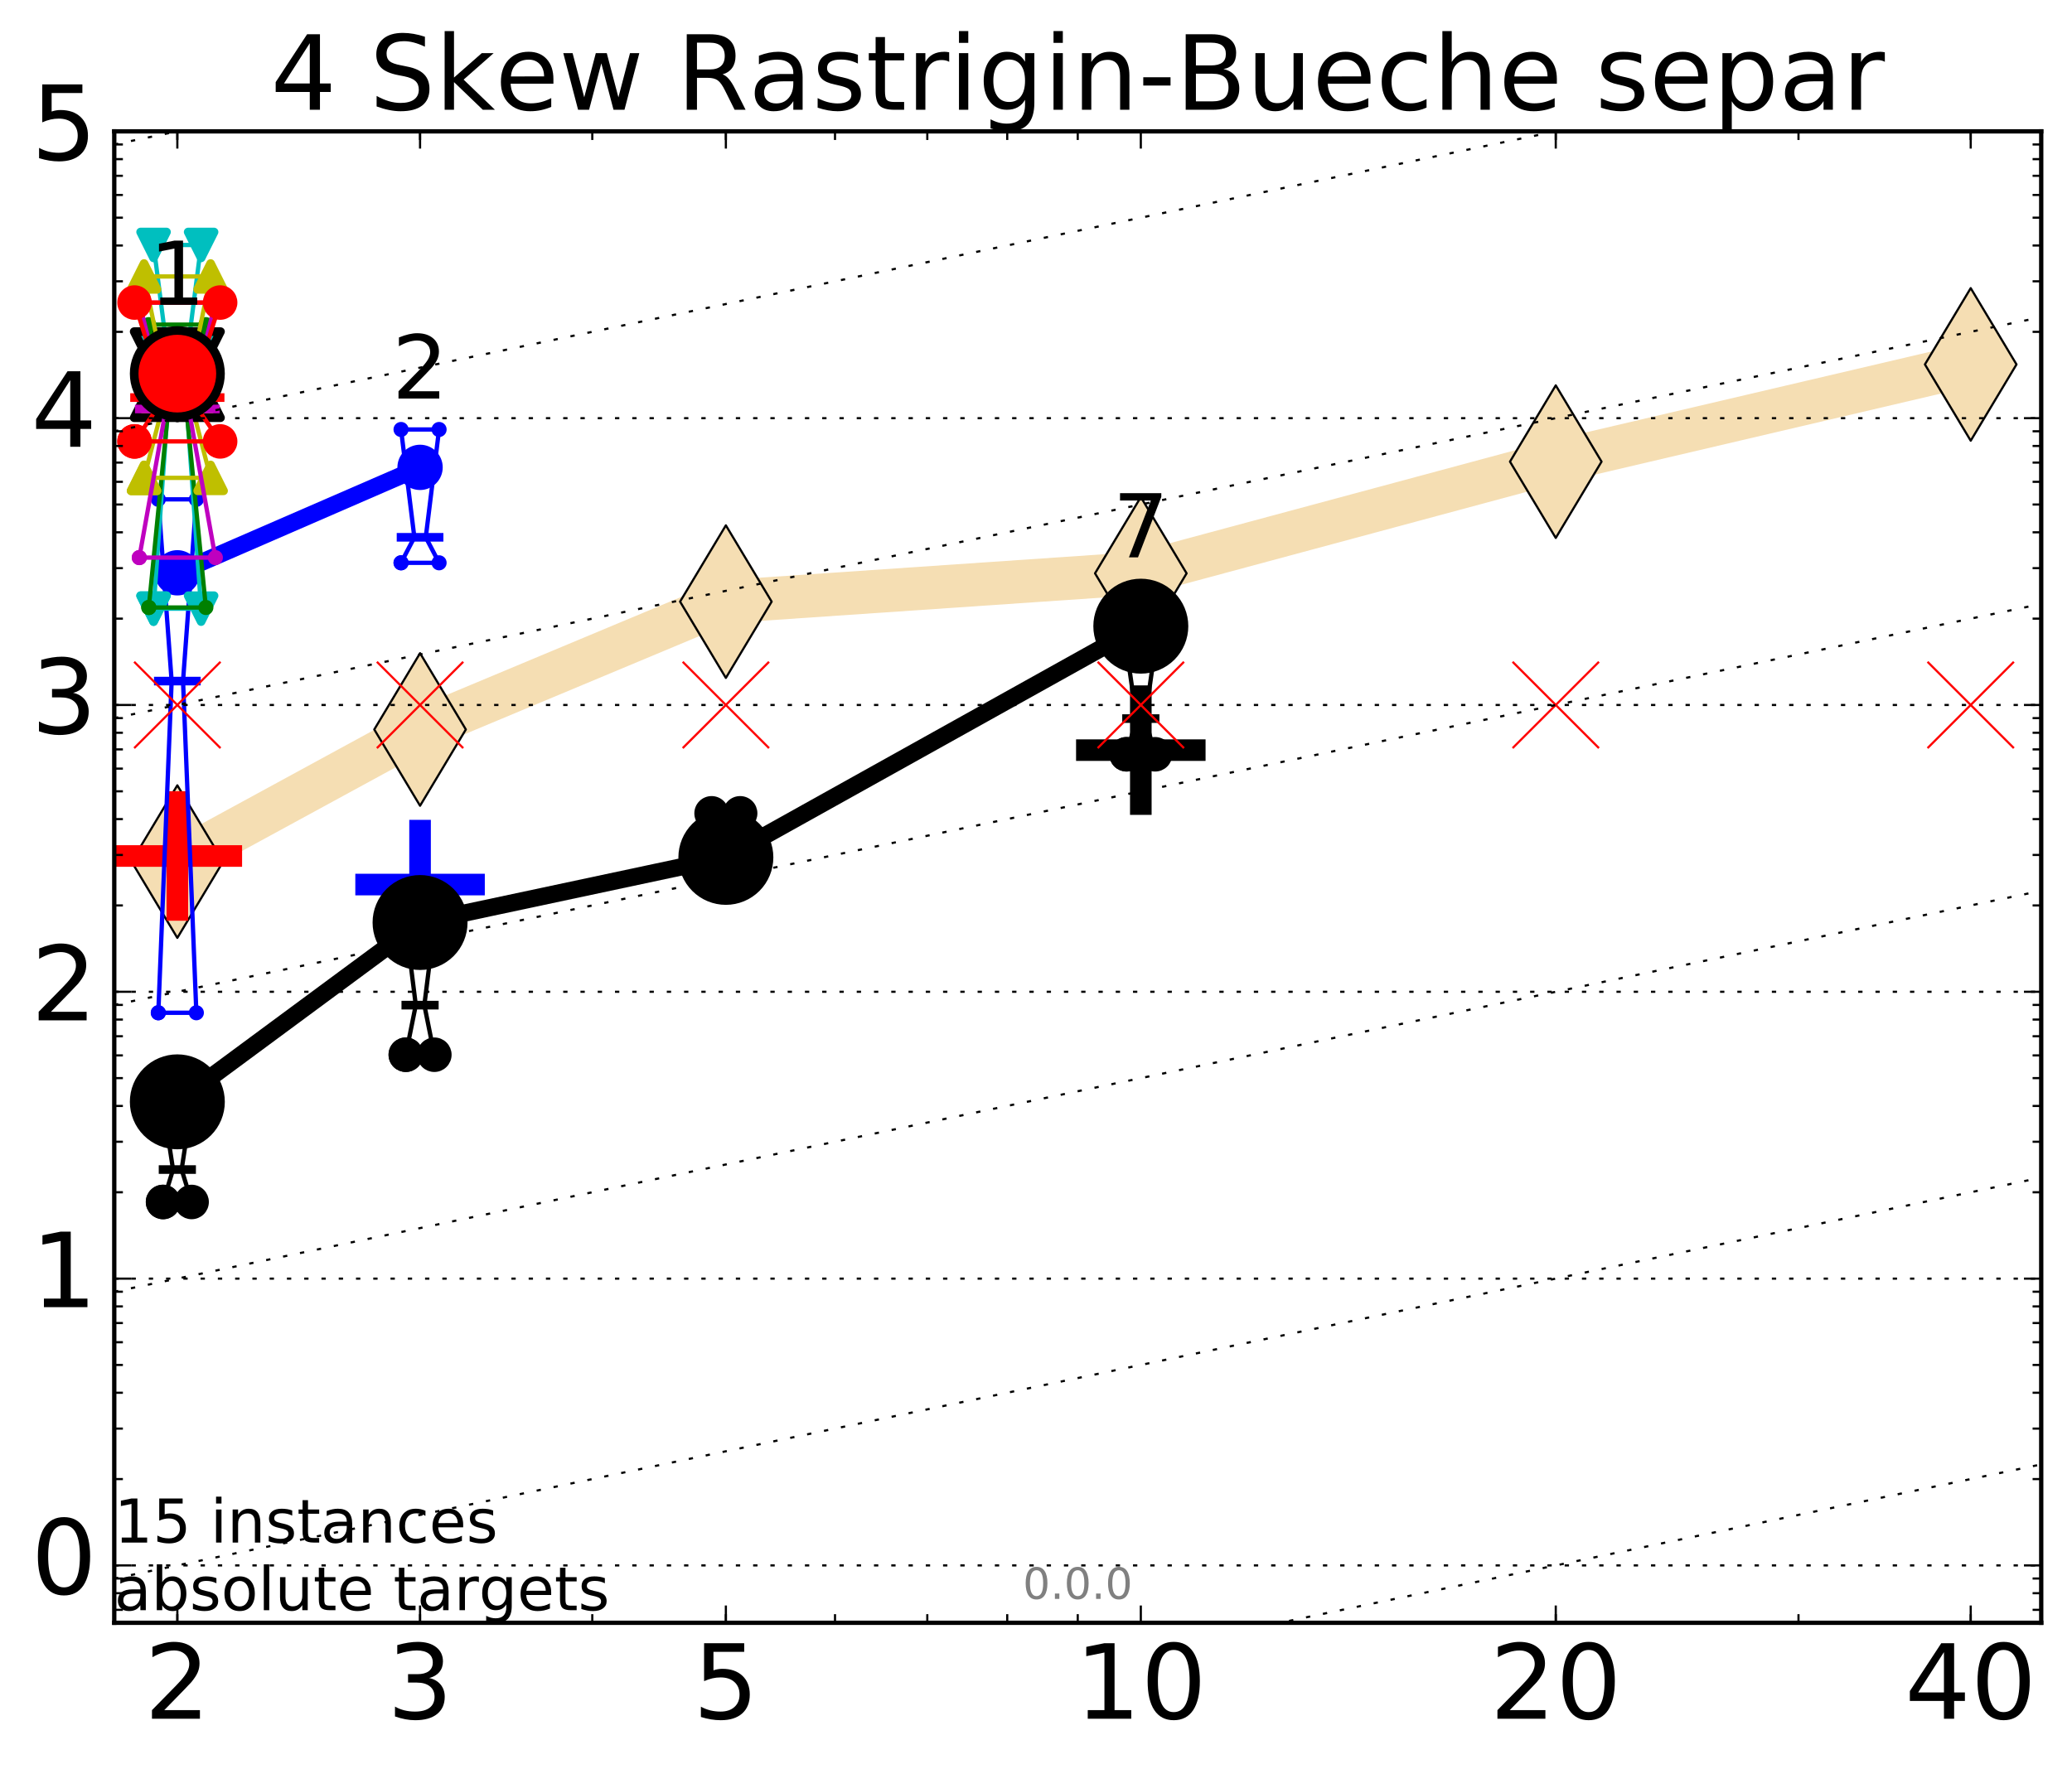 <?xml version="1.0" encoding="utf-8" standalone="no"?>
<!DOCTYPE svg PUBLIC "-//W3C//DTD SVG 1.1//EN"
  "http://www.w3.org/Graphics/SVG/1.1/DTD/svg11.dtd">
<!-- Created with matplotlib (http://matplotlib.org/) -->
<svg height="410pt" version="1.1" viewBox="0 0 480 410" width="480pt" xmlns="http://www.w3.org/2000/svg" xmlns:xlink="http://www.w3.org/1999/xlink">
 <defs>
  <style type="text/css">
*{stroke-linecap:butt;stroke-linejoin:round;stroke-miterlimit:100000;}
  </style>
 </defs>
 <g id="figure_1">
  <g id="patch_1">
   <path d="M 0 410.464 
L 480.07 410.464 
L 480.07 0 
L 0 0 
z
" style="fill:#ffffff;"/>
  </g>
  <g id="axes_1">
   <g id="patch_2">
    <path d="M 26.47 376.036 
L 472.87 376.036 
L 472.87 30.436 
L 26.47 30.436 
z
" style="fill:#ffffff;"/>
   </g>
   <g id="line2d_1">
    <path clip-path="url(#p04b066b4d8)" d="M 41.082 199.655 
L 97.312 169.036 
L 168.155 139.412 
L 264.282 132.858 
L 360.409 106.974 
L 456.536 84.444 
" style="fill:none;stroke:#f5deb3;stroke-linecap:square;stroke-width:10.0;"/>
    <defs>
     <path d="M -0 17.678 
L 10.607 0 
L 0 -17.678 
L -10.607 -0 
z
" id="me43974fb9b" style="stroke:#000000;stroke-linejoin:miter;stroke-width:0.5;"/>
    </defs>
    <g clip-path="url(#p04b066b4d8)">
     <use style="fill:#f5deb3;stroke:#000000;stroke-linejoin:miter;stroke-width:0.5;" x="41.082" xlink:href="#me43974fb9b" y="199.655"/>
     <use style="fill:#f5deb3;stroke:#000000;stroke-linejoin:miter;stroke-width:0.5;" x="97.312" xlink:href="#me43974fb9b" y="169.036"/>
     <use style="fill:#f5deb3;stroke:#000000;stroke-linejoin:miter;stroke-width:0.5;" x="168.155" xlink:href="#me43974fb9b" y="139.412"/>
     <use style="fill:#f5deb3;stroke:#000000;stroke-linejoin:miter;stroke-width:0.5;" x="264.282" xlink:href="#me43974fb9b" y="132.858"/>
     <use style="fill:#f5deb3;stroke:#000000;stroke-linejoin:miter;stroke-width:0.5;" x="360.409" xlink:href="#me43974fb9b" y="106.974"/>
     <use style="fill:#f5deb3;stroke:#000000;stroke-linejoin:miter;stroke-width:0.5;" x="456.536" xlink:href="#me43974fb9b" y="84.444"/>
    </g>
   </g>
   <g id="line2d_2">
    <defs>
     <path d="M -15 0 
L 15 0 
M 0 15 
L 0 -15 
" id="m14bf4107d3" style="stroke:#000000;stroke-width:5.0;"/>
    </defs>
    <g clip-path="url(#p04b066b4d8)">
     <use style="stroke:#000000;stroke-width:5.0;" x="264.282" xlink:href="#m14bf4107d3" y="173.824"/>
    </g>
   </g>
   <g id="line2d_3">
    <defs>
     <path d="M -15 0 
L 15 0 
M 0 15 
L 0 -15 
" id="mf12b5d9ed3" style="stroke:#0000ff;stroke-width:5.0;"/>
    </defs>
    <g clip-path="url(#p04b066b4d8)">
     <use style="fill:#0000ff;stroke:#0000ff;stroke-width:5.0;" x="97.312" xlink:href="#mf12b5d9ed3" y="204.975"/>
    </g>
   </g>
   <g id="line2d_4">
    <defs>
     <path d="M -15 0 
L 15 0 
M 0 15 
L 0 -15 
" id="m4f63cd2ed4" style="stroke:#ff0000;stroke-width:5.0;"/>
    </defs>
    <g clip-path="url(#p04b066b4d8)">
     <use style="fill:#ff0000;stroke:#ff0000;stroke-width:5.0;" x="41.082" xlink:href="#m4f63cd2ed4" y="198.352"/>
    </g>
   </g>
   <g id="line2d_5">
    <path clip-path="url(#p04b066b4d8)" d="M 37.777 278.526 
L 40.09 271.013 
L 37.777 255.91 
L 44.386 255.91 
L 42.073 271.013 
L 44.386 278.526 
L 37.777 278.526 
" style="fill:none;stroke:#000000;stroke-linecap:square;"/>
    <defs>
     <path d="M 0 0 
C 0 0 0 0 0 0 
C 0 0 0 0 0 0 
C 0 0 0 0 0 0 
C 0 0 0 0 0 0 
C 0 0 0 0 0 0 
C 0 0 0 0 0 0 
C 0 0 0 0 0 0 
C 0 0 0 0 0 0 
z
" id="mad4c423595" style="stroke:#000000;stroke-width:2.0;"/>
    </defs>
    <g clip-path="url(#p04b066b4d8)">
     <use style="stroke:#000000;stroke-width:2.0;" x="37.777" xlink:href="#mad4c423595" y="278.526"/>
     <use style="stroke:#000000;stroke-width:2.0;" x="40.09" xlink:href="#mad4c423595" y="271.013"/>
     <use style="stroke:#000000;stroke-width:2.0;" x="37.777" xlink:href="#mad4c423595" y="255.91"/>
     <use style="stroke:#000000;stroke-width:2.0;" x="44.386" xlink:href="#mad4c423595" y="255.91"/>
     <use style="stroke:#000000;stroke-width:2.0;" x="42.073" xlink:href="#mad4c423595" y="271.013"/>
     <use style="stroke:#000000;stroke-width:2.0;" x="44.386" xlink:href="#mad4c423595" y="278.526"/>
     <use style="stroke:#000000;stroke-width:2.0;" x="37.777" xlink:href="#mad4c423595" y="278.526"/>
    </g>
   </g>
   <g id="line2d_6">
    <path clip-path="url(#p04b066b4d8)" d="M 37.777 278.526 
L 44.386 278.526 
L 44.386 255.91 
L 37.777 255.91 
L 37.777 278.526 
" style="fill:none;"/>
    <defs>
     <path d="M 0 3 
C 0.796 3 1.559 2.684 2.121 2.121 
C 2.684 1.559 3 0.796 3 0 
C 3 -0.796 2.684 -1.559 2.121 -2.121 
C 1.559 -2.684 0.796 -3 0 -3 
C -0.796 -3 -1.559 -2.684 -2.121 -2.121 
C -2.684 -1.559 -3 -0.796 -3 0 
C -3 0.796 -2.684 1.559 -2.121 2.121 
C -1.559 2.684 -0.796 3 0 3 
z
" id="ma360d19f80" style="stroke:#000000;stroke-width:2.0;"/>
    </defs>
    <g clip-path="url(#p04b066b4d8)">
     <use style="stroke:#000000;stroke-width:2.0;" x="37.777" xlink:href="#ma360d19f80" y="278.526"/>
     <use style="stroke:#000000;stroke-width:2.0;" x="44.386" xlink:href="#ma360d19f80" y="278.526"/>
     <use style="stroke:#000000;stroke-width:2.0;" x="44.386" xlink:href="#ma360d19f80" y="255.91"/>
     <use style="stroke:#000000;stroke-width:2.0;" x="37.777" xlink:href="#ma360d19f80" y="255.91"/>
     <use style="stroke:#000000;stroke-width:2.0;" x="37.777" xlink:href="#ma360d19f80" y="278.526"/>
    </g>
   </g>
   <g id="line2d_7">
    <path clip-path="url(#p04b066b4d8)" d="M 37.777 271.013 
L 44.386 271.013 
" style="fill:none;stroke:#000000;stroke-linecap:square;stroke-width:2.0;"/>
    <g clip-path="url(#p04b066b4d8)">
     <use style="stroke:#000000;stroke-width:2.0;" x="37.777" xlink:href="#mad4c423595" y="271.013"/>
     <use style="stroke:#000000;stroke-width:2.0;" x="44.386" xlink:href="#mad4c423595" y="271.013"/>
    </g>
   </g>
   <g id="line2d_8">
    <path clip-path="url(#p04b066b4d8)" d="M 94.008 244.405 
L 96.321 232.915 
L 94.008 214.392 
L 100.617 214.392 
L 98.304 232.915 
L 100.617 244.405 
L 94.008 244.405 
" style="fill:none;stroke:#000000;stroke-linecap:square;"/>
    <g clip-path="url(#p04b066b4d8)">
     <use style="stroke:#000000;stroke-width:2.0;" x="94.008" xlink:href="#mad4c423595" y="244.405"/>
     <use style="stroke:#000000;stroke-width:2.0;" x="96.321" xlink:href="#mad4c423595" y="232.915"/>
     <use style="stroke:#000000;stroke-width:2.0;" x="94.008" xlink:href="#mad4c423595" y="214.392"/>
     <use style="stroke:#000000;stroke-width:2.0;" x="100.617" xlink:href="#mad4c423595" y="214.392"/>
     <use style="stroke:#000000;stroke-width:2.0;" x="98.304" xlink:href="#mad4c423595" y="232.915"/>
     <use style="stroke:#000000;stroke-width:2.0;" x="100.617" xlink:href="#mad4c423595" y="244.405"/>
     <use style="stroke:#000000;stroke-width:2.0;" x="94.008" xlink:href="#mad4c423595" y="244.405"/>
    </g>
   </g>
   <g id="line2d_9">
    <path clip-path="url(#p04b066b4d8)" d="M 94.008 244.405 
L 100.617 244.405 
L 100.617 214.392 
L 94.008 214.392 
L 94.008 244.405 
" style="fill:none;"/>
    <g clip-path="url(#p04b066b4d8)">
     <use style="stroke:#000000;stroke-width:2.0;" x="94.008" xlink:href="#ma360d19f80" y="244.405"/>
     <use style="stroke:#000000;stroke-width:2.0;" x="100.617" xlink:href="#ma360d19f80" y="244.405"/>
     <use style="stroke:#000000;stroke-width:2.0;" x="100.617" xlink:href="#ma360d19f80" y="214.392"/>
     <use style="stroke:#000000;stroke-width:2.0;" x="94.008" xlink:href="#ma360d19f80" y="214.392"/>
     <use style="stroke:#000000;stroke-width:2.0;" x="94.008" xlink:href="#ma360d19f80" y="244.405"/>
    </g>
   </g>
   <g id="line2d_10">
    <path clip-path="url(#p04b066b4d8)" d="M 94.008 232.915 
L 100.617 232.915 
" style="fill:none;stroke:#000000;stroke-linecap:square;stroke-width:2.0;"/>
    <g clip-path="url(#p04b066b4d8)">
     <use style="stroke:#000000;stroke-width:2.0;" x="94.008" xlink:href="#mad4c423595" y="232.915"/>
     <use style="stroke:#000000;stroke-width:2.0;" x="100.617" xlink:href="#mad4c423595" y="232.915"/>
    </g>
   </g>
   <g id="line2d_11">
    <path clip-path="url(#p04b066b4d8)" d="M 164.85 204.503 
L 167.163 199.169 
L 164.85 188.468 
L 171.459 188.468 
L 169.146 199.169 
L 171.459 204.503 
L 164.85 204.503 
" style="fill:none;stroke:#000000;stroke-linecap:square;"/>
    <g clip-path="url(#p04b066b4d8)">
     <use style="stroke:#000000;stroke-width:2.0;" x="164.85" xlink:href="#mad4c423595" y="204.503"/>
     <use style="stroke:#000000;stroke-width:2.0;" x="167.163" xlink:href="#mad4c423595" y="199.169"/>
     <use style="stroke:#000000;stroke-width:2.0;" x="164.85" xlink:href="#mad4c423595" y="188.468"/>
     <use style="stroke:#000000;stroke-width:2.0;" x="171.459" xlink:href="#mad4c423595" y="188.468"/>
     <use style="stroke:#000000;stroke-width:2.0;" x="169.146" xlink:href="#mad4c423595" y="199.169"/>
     <use style="stroke:#000000;stroke-width:2.0;" x="171.459" xlink:href="#mad4c423595" y="204.503"/>
     <use style="stroke:#000000;stroke-width:2.0;" x="164.85" xlink:href="#mad4c423595" y="204.503"/>
    </g>
   </g>
   <g id="line2d_12">
    <path clip-path="url(#p04b066b4d8)" d="M 164.85 204.503 
L 171.459 204.503 
L 171.459 188.468 
L 164.85 188.468 
L 164.85 204.503 
" style="fill:none;"/>
    <g clip-path="url(#p04b066b4d8)">
     <use style="stroke:#000000;stroke-width:2.0;" x="164.85" xlink:href="#ma360d19f80" y="204.503"/>
     <use style="stroke:#000000;stroke-width:2.0;" x="171.459" xlink:href="#ma360d19f80" y="204.503"/>
     <use style="stroke:#000000;stroke-width:2.0;" x="171.459" xlink:href="#ma360d19f80" y="188.468"/>
     <use style="stroke:#000000;stroke-width:2.0;" x="164.85" xlink:href="#ma360d19f80" y="188.468"/>
     <use style="stroke:#000000;stroke-width:2.0;" x="164.85" xlink:href="#ma360d19f80" y="204.503"/>
    </g>
   </g>
   <g id="line2d_13">
    <path clip-path="url(#p04b066b4d8)" d="M 164.85 199.169 
L 171.459 199.169 
" style="fill:none;stroke:#000000;stroke-linecap:square;stroke-width:2.0;"/>
    <g clip-path="url(#p04b066b4d8)">
     <use style="stroke:#000000;stroke-width:2.0;" x="164.85" xlink:href="#mad4c423595" y="199.169"/>
     <use style="stroke:#000000;stroke-width:2.0;" x="171.459" xlink:href="#mad4c423595" y="199.169"/>
    </g>
   </g>
   <g id="line2d_14">
    <path clip-path="url(#p04b066b4d8)" d="M 260.977 174.785 
L 263.29 166.519 
L 260.977 150.393 
L 267.586 150.393 
L 265.273 166.519 
L 267.586 174.785 
L 260.977 174.785 
" style="fill:none;stroke:#000000;stroke-linecap:square;"/>
    <g clip-path="url(#p04b066b4d8)">
     <use style="stroke:#000000;stroke-width:2.0;" x="260.977" xlink:href="#mad4c423595" y="174.785"/>
     <use style="stroke:#000000;stroke-width:2.0;" x="263.29" xlink:href="#mad4c423595" y="166.519"/>
     <use style="stroke:#000000;stroke-width:2.0;" x="260.977" xlink:href="#mad4c423595" y="150.393"/>
     <use style="stroke:#000000;stroke-width:2.0;" x="267.586" xlink:href="#mad4c423595" y="150.393"/>
     <use style="stroke:#000000;stroke-width:2.0;" x="265.273" xlink:href="#mad4c423595" y="166.519"/>
     <use style="stroke:#000000;stroke-width:2.0;" x="267.586" xlink:href="#mad4c423595" y="174.785"/>
     <use style="stroke:#000000;stroke-width:2.0;" x="260.977" xlink:href="#mad4c423595" y="174.785"/>
    </g>
   </g>
   <g id="line2d_15">
    <path clip-path="url(#p04b066b4d8)" d="M 260.977 174.785 
L 267.586 174.785 
L 267.586 150.393 
L 260.977 150.393 
L 260.977 174.785 
" style="fill:none;"/>
    <g clip-path="url(#p04b066b4d8)">
     <use style="stroke:#000000;stroke-width:2.0;" x="260.977" xlink:href="#ma360d19f80" y="174.785"/>
     <use style="stroke:#000000;stroke-width:2.0;" x="267.586" xlink:href="#ma360d19f80" y="174.785"/>
     <use style="stroke:#000000;stroke-width:2.0;" x="267.586" xlink:href="#ma360d19f80" y="150.393"/>
     <use style="stroke:#000000;stroke-width:2.0;" x="260.977" xlink:href="#ma360d19f80" y="150.393"/>
     <use style="stroke:#000000;stroke-width:2.0;" x="260.977" xlink:href="#ma360d19f80" y="174.785"/>
    </g>
   </g>
   <g id="line2d_16">
    <path clip-path="url(#p04b066b4d8)" d="M 260.977 166.519 
L 267.586 166.519 
" style="fill:none;stroke:#000000;stroke-linecap:square;stroke-width:2.0;"/>
    <g clip-path="url(#p04b066b4d8)">
     <use style="stroke:#000000;stroke-width:2.0;" x="260.977" xlink:href="#mad4c423595" y="166.519"/>
     <use style="stroke:#000000;stroke-width:2.0;" x="267.586" xlink:href="#mad4c423595" y="166.519"/>
    </g>
   </g>
   <g id="line2d_17">
    <path clip-path="url(#p04b066b4d8)" d="M 41.082 255.322 
L 97.312 213.77 
" style="fill:none;stroke:#000000;stroke-linecap:square;stroke-width:4.0;"/>
    <g clip-path="url(#p04b066b4d8)">
     <use style="stroke:#000000;stroke-width:2.0;" x="41.082" xlink:href="#mad4c423595" y="255.322"/>
     <use style="stroke:#000000;stroke-width:2.0;" x="97.312" xlink:href="#mad4c423595" y="213.77"/>
    </g>
   </g>
   <g id="line2d_18">
    <path clip-path="url(#p04b066b4d8)" d="M 97.312 213.77 
L 168.155 198.675 
" style="fill:none;stroke:#000000;stroke-linecap:square;stroke-width:4.0;"/>
    <g clip-path="url(#p04b066b4d8)">
     <use style="stroke:#000000;stroke-width:2.0;" x="97.312" xlink:href="#mad4c423595" y="213.77"/>
     <use style="stroke:#000000;stroke-width:2.0;" x="168.155" xlink:href="#mad4c423595" y="198.675"/>
    </g>
   </g>
   <g id="line2d_19">
    <path clip-path="url(#p04b066b4d8)" d="M 168.155 198.675 
L 264.282 145.099 
" style="fill:none;stroke:#000000;stroke-linecap:square;stroke-width:4.0;"/>
    <g clip-path="url(#p04b066b4d8)">
     <use style="stroke:#000000;stroke-width:2.0;" x="168.155" xlink:href="#mad4c423595" y="198.675"/>
     <use style="stroke:#000000;stroke-width:2.0;" x="264.282" xlink:href="#mad4c423595" y="145.099"/>
    </g>
   </g>
   <g id="line2d_20">
    <path clip-path="url(#p04b066b4d8)" d="M 41.082 255.322 
L 97.312 213.77 
L 168.155 198.675 
L 264.282 145.099 
" style="fill:none;"/>
    <defs>
     <path d="M 0 10 
C 2.652 10 5.196 8.946 7.071 7.071 
C 8.946 5.196 10 2.652 10 0 
C 10 -2.652 8.946 -5.196 7.071 -7.071 
C 5.196 -8.946 2.652 -10 0 -10 
C -2.652 -10 -5.196 -8.946 -7.071 -7.071 
C -8.946 -5.196 -10 -2.652 -10 0 
C -10 2.652 -8.946 5.196 -7.071 7.071 
C -5.196 8.946 -2.652 10 0 10 
z
" id="mda111ad2e7" style="stroke:#000000;stroke-width:2.0;"/>
    </defs>
    <g clip-path="url(#p04b066b4d8)">
     <use style="stroke:#000000;stroke-width:2.0;" x="41.082" xlink:href="#mda111ad2e7" y="255.322"/>
     <use style="stroke:#000000;stroke-width:2.0;" x="97.312" xlink:href="#mda111ad2e7" y="213.77"/>
     <use style="stroke:#000000;stroke-width:2.0;" x="168.155" xlink:href="#mda111ad2e7" y="198.675"/>
     <use style="stroke:#000000;stroke-width:2.0;" x="264.282" xlink:href="#mda111ad2e7" y="145.099"/>
    </g>
   </g>
   <g id="line2d_21">
    <path clip-path="url(#p04b066b4d8)" d="M 36.676 234.682 
L 39.76 157.822 
L 36.676 115.709 
L 45.488 115.709 
L 42.403 157.822 
L 45.488 234.682 
L 36.676 234.682 
" style="fill:none;stroke:#0000ff;stroke-linecap:square;"/>
    <defs>
     <path d="M 0 0 
C 0 0 0 0 0 0 
C 0 0 0 0 0 0 
C 0 0 0 0 0 0 
C 0 0 0 0 0 0 
C 0 0 0 0 0 0 
C 0 0 0 0 0 0 
C 0 0 0 0 0 0 
C 0 0 0 0 0 0 
z
" id="mcd99558259" style="stroke:#0000ff;stroke-width:0.5;"/>
    </defs>
    <g clip-path="url(#p04b066b4d8)">
     <use style="fill:#0000ff;stroke:#0000ff;stroke-width:0.5;" x="36.676" xlink:href="#mcd99558259" y="234.682"/>
     <use style="fill:#0000ff;stroke:#0000ff;stroke-width:0.5;" x="39.76" xlink:href="#mcd99558259" y="157.822"/>
     <use style="fill:#0000ff;stroke:#0000ff;stroke-width:0.5;" x="36.676" xlink:href="#mcd99558259" y="115.709"/>
     <use style="fill:#0000ff;stroke:#0000ff;stroke-width:0.5;" x="45.488" xlink:href="#mcd99558259" y="115.709"/>
     <use style="fill:#0000ff;stroke:#0000ff;stroke-width:0.5;" x="42.403" xlink:href="#mcd99558259" y="157.822"/>
     <use style="fill:#0000ff;stroke:#0000ff;stroke-width:0.5;" x="45.488" xlink:href="#mcd99558259" y="234.682"/>
     <use style="fill:#0000ff;stroke:#0000ff;stroke-width:0.5;" x="36.676" xlink:href="#mcd99558259" y="234.682"/>
    </g>
   </g>
   <g id="line2d_22">
    <path clip-path="url(#p04b066b4d8)" d="M 36.676 234.682 
L 45.488 234.682 
L 45.488 115.709 
L 36.676 115.709 
L 36.676 234.682 
" style="fill:none;"/>
    <defs>
     <path d="M 0 1.5 
C 0.398 1.5 0.779 1.342 1.061 1.061 
C 1.342 0.779 1.5 0.398 1.5 0 
C 1.5 -0.398 1.342 -0.779 1.061 -1.061 
C 0.779 -1.342 0.398 -1.5 0 -1.5 
C -0.398 -1.5 -0.779 -1.342 -1.061 -1.061 
C -1.342 -0.779 -1.5 -0.398 -1.5 0 
C -1.5 0.398 -1.342 0.779 -1.061 1.061 
C -0.779 1.342 -0.398 1.5 0 1.5 
z
" id="mc38f2ef284" style="stroke:#0000ff;stroke-width:0.5;"/>
    </defs>
    <g clip-path="url(#p04b066b4d8)">
     <use style="fill:#0000ff;stroke:#0000ff;stroke-width:0.5;" x="36.676" xlink:href="#mc38f2ef284" y="234.682"/>
     <use style="fill:#0000ff;stroke:#0000ff;stroke-width:0.5;" x="45.488" xlink:href="#mc38f2ef284" y="234.682"/>
     <use style="fill:#0000ff;stroke:#0000ff;stroke-width:0.5;" x="45.488" xlink:href="#mc38f2ef284" y="115.709"/>
     <use style="fill:#0000ff;stroke:#0000ff;stroke-width:0.5;" x="36.676" xlink:href="#mc38f2ef284" y="115.709"/>
     <use style="fill:#0000ff;stroke:#0000ff;stroke-width:0.5;" x="36.676" xlink:href="#mc38f2ef284" y="234.682"/>
    </g>
   </g>
   <g id="line2d_23">
    <path clip-path="url(#p04b066b4d8)" d="M 36.676 157.822 
L 45.488 157.822 
" style="fill:none;stroke:#0000ff;stroke-linecap:square;stroke-width:2.0;"/>
    <g clip-path="url(#p04b066b4d8)">
     <use style="fill:#0000ff;stroke:#0000ff;stroke-width:0.5;" x="36.676" xlink:href="#mcd99558259" y="157.822"/>
     <use style="fill:#0000ff;stroke:#0000ff;stroke-width:0.5;" x="45.488" xlink:href="#mcd99558259" y="157.822"/>
    </g>
   </g>
   <g id="line2d_24">
    <path clip-path="url(#p04b066b4d8)" d="M 92.906 130.415 
L 95.991 124.509 
L 92.906 99.522 
L 101.718 99.522 
L 98.634 124.509 
L 101.718 130.415 
L 92.906 130.415 
" style="fill:none;stroke:#0000ff;stroke-linecap:square;"/>
    <g clip-path="url(#p04b066b4d8)">
     <use style="fill:#0000ff;stroke:#0000ff;stroke-width:0.5;" x="92.906" xlink:href="#mcd99558259" y="130.415"/>
     <use style="fill:#0000ff;stroke:#0000ff;stroke-width:0.5;" x="95.991" xlink:href="#mcd99558259" y="124.509"/>
     <use style="fill:#0000ff;stroke:#0000ff;stroke-width:0.5;" x="92.906" xlink:href="#mcd99558259" y="99.522"/>
     <use style="fill:#0000ff;stroke:#0000ff;stroke-width:0.5;" x="101.718" xlink:href="#mcd99558259" y="99.522"/>
     <use style="fill:#0000ff;stroke:#0000ff;stroke-width:0.5;" x="98.634" xlink:href="#mcd99558259" y="124.509"/>
     <use style="fill:#0000ff;stroke:#0000ff;stroke-width:0.5;" x="101.718" xlink:href="#mcd99558259" y="130.415"/>
     <use style="fill:#0000ff;stroke:#0000ff;stroke-width:0.5;" x="92.906" xlink:href="#mcd99558259" y="130.415"/>
    </g>
   </g>
   <g id="line2d_25">
    <path clip-path="url(#p04b066b4d8)" d="M 92.906 130.415 
L 101.718 130.415 
L 101.718 99.522 
L 92.906 99.522 
L 92.906 130.415 
" style="fill:none;"/>
    <g clip-path="url(#p04b066b4d8)">
     <use style="fill:#0000ff;stroke:#0000ff;stroke-width:0.5;" x="92.906" xlink:href="#mc38f2ef284" y="130.415"/>
     <use style="fill:#0000ff;stroke:#0000ff;stroke-width:0.5;" x="101.718" xlink:href="#mc38f2ef284" y="130.415"/>
     <use style="fill:#0000ff;stroke:#0000ff;stroke-width:0.5;" x="101.718" xlink:href="#mc38f2ef284" y="99.522"/>
     <use style="fill:#0000ff;stroke:#0000ff;stroke-width:0.5;" x="92.906" xlink:href="#mc38f2ef284" y="99.522"/>
     <use style="fill:#0000ff;stroke:#0000ff;stroke-width:0.5;" x="92.906" xlink:href="#mc38f2ef284" y="130.415"/>
    </g>
   </g>
   <g id="line2d_26">
    <path clip-path="url(#p04b066b4d8)" d="M 92.906 124.509 
L 101.718 124.509 
" style="fill:none;stroke:#0000ff;stroke-linecap:square;stroke-width:2.0;"/>
    <g clip-path="url(#p04b066b4d8)">
     <use style="fill:#0000ff;stroke:#0000ff;stroke-width:0.5;" x="92.906" xlink:href="#mcd99558259" y="124.509"/>
     <use style="fill:#0000ff;stroke:#0000ff;stroke-width:0.5;" x="101.718" xlink:href="#mcd99558259" y="124.509"/>
    </g>
   </g>
   <g id="line2d_27">
    <path clip-path="url(#p04b066b4d8)" d="M 41.082 132.731 
L 97.312 108.3 
" style="fill:none;stroke:#0000ff;stroke-linecap:square;stroke-width:4.0;"/>
    <g clip-path="url(#p04b066b4d8)">
     <use style="fill:#0000ff;stroke:#0000ff;stroke-width:0.5;" x="41.082" xlink:href="#mcd99558259" y="132.731"/>
     <use style="fill:#0000ff;stroke:#0000ff;stroke-width:0.5;" x="97.312" xlink:href="#mcd99558259" y="108.3"/>
    </g>
   </g>
   <g id="line2d_28">
    <path clip-path="url(#p04b066b4d8)" d="M 41.082 132.731 
L 97.312 108.3 
" style="fill:none;"/>
    <defs>
     <path d="M 0 5 
C 1.326 5 2.598 4.473 3.536 3.536 
C 4.473 2.598 5 1.326 5 0 
C 5 -1.326 4.473 -2.598 3.536 -3.536 
C 2.598 -4.473 1.326 -5 0 -5 
C -1.326 -5 -2.598 -4.473 -3.536 -3.536 
C -4.473 -2.598 -5 -1.326 -5 0 
C -5 1.326 -4.473 2.598 -3.536 3.536 
C -2.598 4.473 -1.326 5 0 5 
z
" id="m315af66e7e" style="stroke:#0000ff;stroke-width:0.5;"/>
    </defs>
    <g clip-path="url(#p04b066b4d8)">
     <use style="fill:#0000ff;stroke:#0000ff;stroke-width:0.5;" x="41.082" xlink:href="#m315af66e7e" y="132.731"/>
     <use style="fill:#0000ff;stroke:#0000ff;stroke-width:0.5;" x="97.312" xlink:href="#m315af66e7e" y="108.3"/>
    </g>
   </g>
   <g id="line2d_29">
    <path clip-path="url(#p04b066b4d8)" d="M 35.574 141.038 
L 39.429 86.844 
L 35.574 56.764 
L 46.589 56.764 
L 42.734 86.844 
L 46.589 141.038 
L 35.574 141.038 
" style="fill:none;stroke:#00bfbf;stroke-linecap:square;"/>
    <defs>
     <path d="M 0 0 
L 0 0 
L 0 0 
z
" id="m4a11fe4f47" style="stroke:#00bfbf;stroke-linejoin:miter;stroke-width:2.0;"/>
    </defs>
    <g clip-path="url(#p04b066b4d8)">
     <use style="fill:#00bfbf;stroke:#00bfbf;stroke-linejoin:miter;stroke-width:2.0;" x="35.574" xlink:href="#m4a11fe4f47" y="141.038"/>
     <use style="fill:#00bfbf;stroke:#00bfbf;stroke-linejoin:miter;stroke-width:2.0;" x="39.429" xlink:href="#m4a11fe4f47" y="86.844"/>
     <use style="fill:#00bfbf;stroke:#00bfbf;stroke-linejoin:miter;stroke-width:2.0;" x="35.574" xlink:href="#m4a11fe4f47" y="56.764"/>
     <use style="fill:#00bfbf;stroke:#00bfbf;stroke-linejoin:miter;stroke-width:2.0;" x="46.589" xlink:href="#m4a11fe4f47" y="56.764"/>
     <use style="fill:#00bfbf;stroke:#00bfbf;stroke-linejoin:miter;stroke-width:2.0;" x="42.734" xlink:href="#m4a11fe4f47" y="86.844"/>
     <use style="fill:#00bfbf;stroke:#00bfbf;stroke-linejoin:miter;stroke-width:2.0;" x="46.589" xlink:href="#m4a11fe4f47" y="141.038"/>
     <use style="fill:#00bfbf;stroke:#00bfbf;stroke-linejoin:miter;stroke-width:2.0;" x="35.574" xlink:href="#m4a11fe4f47" y="141.038"/>
    </g>
   </g>
   <g id="line2d_30">
    <path clip-path="url(#p04b066b4d8)" d="M 35.574 141.038 
L 46.589 141.038 
L 46.589 56.764 
L 35.574 56.764 
L 35.574 141.038 
" style="fill:none;"/>
    <defs>
     <path d="M -0 3 
L 3 -3 
L -3 -3 
z
" id="mb1a2dc8810" style="stroke:#00bfbf;stroke-linejoin:miter;stroke-width:2.0;"/>
    </defs>
    <g clip-path="url(#p04b066b4d8)">
     <use style="fill:#00bfbf;stroke:#00bfbf;stroke-linejoin:miter;stroke-width:2.0;" x="35.574" xlink:href="#mb1a2dc8810" y="141.038"/>
     <use style="fill:#00bfbf;stroke:#00bfbf;stroke-linejoin:miter;stroke-width:2.0;" x="46.589" xlink:href="#mb1a2dc8810" y="141.038"/>
     <use style="fill:#00bfbf;stroke:#00bfbf;stroke-linejoin:miter;stroke-width:2.0;" x="46.589" xlink:href="#mb1a2dc8810" y="56.764"/>
     <use style="fill:#00bfbf;stroke:#00bfbf;stroke-linejoin:miter;stroke-width:2.0;" x="35.574" xlink:href="#mb1a2dc8810" y="56.764"/>
     <use style="fill:#00bfbf;stroke:#00bfbf;stroke-linejoin:miter;stroke-width:2.0;" x="35.574" xlink:href="#mb1a2dc8810" y="141.038"/>
    </g>
   </g>
   <g id="line2d_31">
    <path clip-path="url(#p04b066b4d8)" d="M 35.574 86.844 
L 46.589 86.844 
" style="fill:none;stroke:#00bfbf;stroke-linecap:square;stroke-width:2.0;"/>
    <g clip-path="url(#p04b066b4d8)">
     <use style="fill:#00bfbf;stroke:#00bfbf;stroke-linejoin:miter;stroke-width:2.0;" x="35.574" xlink:href="#m4a11fe4f47" y="86.844"/>
     <use style="fill:#00bfbf;stroke:#00bfbf;stroke-linejoin:miter;stroke-width:2.0;" x="46.589" xlink:href="#m4a11fe4f47" y="86.844"/>
    </g>
   </g>
   <g id="line2d_32">
    <path clip-path="url(#p04b066b4d8)" d="M 41.082 86.844 
" style="fill:none;"/>
    <defs>
     <path d="M -0 10 
L 10 -10 
L -10 -10 
z
" id="m42ac28cca5" style="stroke:#000000;stroke-linejoin:miter;stroke-width:2.0;"/>
    </defs>
    <g clip-path="url(#p04b066b4d8)">
     <use style="fill:#00bfbf;stroke:#000000;stroke-linejoin:miter;stroke-width:2.0;" x="41.082" xlink:href="#m42ac28cca5" y="86.844"/>
    </g>
   </g>
   <g id="line2d_33">
    <path clip-path="url(#p04b066b4d8)" d="M 34.473 140.772 
L 39.099 93.66 
L 34.473 75.227 
L 47.691 75.227 
L 43.064 93.66 
L 47.691 140.772 
L 34.473 140.772 
" style="fill:none;stroke:#008000;stroke-linecap:square;"/>
    <defs>
     <path d="M 0 0 
C 0 0 0 0 0 0 
C 0 0 0 0 0 0 
C 0 0 0 0 0 0 
C 0 0 0 0 0 0 
C 0 0 0 0 0 0 
C 0 0 0 0 0 0 
C 0 0 0 0 0 0 
C 0 0 0 0 0 0 
z
" id="m8d251d1bb7" style="stroke:#008000;stroke-width:0.5;"/>
    </defs>
    <g clip-path="url(#p04b066b4d8)">
     <use style="fill:#008000;stroke:#008000;stroke-width:0.5;" x="34.473" xlink:href="#m8d251d1bb7" y="140.772"/>
     <use style="fill:#008000;stroke:#008000;stroke-width:0.5;" x="39.099" xlink:href="#m8d251d1bb7" y="93.66"/>
     <use style="fill:#008000;stroke:#008000;stroke-width:0.5;" x="34.473" xlink:href="#m8d251d1bb7" y="75.227"/>
     <use style="fill:#008000;stroke:#008000;stroke-width:0.5;" x="47.691" xlink:href="#m8d251d1bb7" y="75.227"/>
     <use style="fill:#008000;stroke:#008000;stroke-width:0.5;" x="43.064" xlink:href="#m8d251d1bb7" y="93.66"/>
     <use style="fill:#008000;stroke:#008000;stroke-width:0.5;" x="47.691" xlink:href="#m8d251d1bb7" y="140.772"/>
     <use style="fill:#008000;stroke:#008000;stroke-width:0.5;" x="34.473" xlink:href="#m8d251d1bb7" y="140.772"/>
    </g>
   </g>
   <g id="line2d_34">
    <path clip-path="url(#p04b066b4d8)" d="M 34.473 140.772 
L 47.691 140.772 
L 47.691 75.227 
L 34.473 75.227 
L 34.473 140.772 
" style="fill:none;"/>
    <defs>
     <path d="M 0 1.5 
C 0.398 1.5 0.779 1.342 1.061 1.061 
C 1.342 0.779 1.5 0.398 1.5 0 
C 1.5 -0.398 1.342 -0.779 1.061 -1.061 
C 0.779 -1.342 0.398 -1.5 0 -1.5 
C -0.398 -1.5 -0.779 -1.342 -1.061 -1.061 
C -1.342 -0.779 -1.5 -0.398 -1.5 0 
C -1.5 0.398 -1.342 0.779 -1.061 1.061 
C -0.779 1.342 -0.398 1.5 0 1.5 
z
" id="m77d4e5122f" style="stroke:#008000;stroke-width:0.5;"/>
    </defs>
    <g clip-path="url(#p04b066b4d8)">
     <use style="fill:#008000;stroke:#008000;stroke-width:0.5;" x="34.473" xlink:href="#m77d4e5122f" y="140.772"/>
     <use style="fill:#008000;stroke:#008000;stroke-width:0.5;" x="47.691" xlink:href="#m77d4e5122f" y="140.772"/>
     <use style="fill:#008000;stroke:#008000;stroke-width:0.5;" x="47.691" xlink:href="#m77d4e5122f" y="75.227"/>
     <use style="fill:#008000;stroke:#008000;stroke-width:0.5;" x="34.473" xlink:href="#m77d4e5122f" y="75.227"/>
     <use style="fill:#008000;stroke:#008000;stroke-width:0.5;" x="34.473" xlink:href="#m77d4e5122f" y="140.772"/>
    </g>
   </g>
   <g id="line2d_35">
    <path clip-path="url(#p04b066b4d8)" d="M 34.473 93.66 
L 47.691 93.66 
" style="fill:none;stroke:#008000;stroke-linecap:square;stroke-width:2.0;"/>
    <g clip-path="url(#p04b066b4d8)">
     <use style="fill:#008000;stroke:#008000;stroke-width:0.5;" x="34.473" xlink:href="#m8d251d1bb7" y="93.66"/>
     <use style="fill:#008000;stroke:#008000;stroke-width:0.5;" x="47.691" xlink:href="#m8d251d1bb7" y="93.66"/>
    </g>
   </g>
   <g id="line2d_36">
    <path clip-path="url(#p04b066b4d8)" d="M 41.082 86.803 
" style="fill:none;"/>
    <defs>
     <path d="M 0 5 
C 1.326 5 2.598 4.473 3.536 3.536 
C 4.473 2.598 5 1.326 5 0 
C 5 -1.326 4.473 -2.598 3.536 -3.536 
C 2.598 -4.473 1.326 -5 0 -5 
C -1.326 -5 -2.598 -4.473 -3.536 -3.536 
C -4.473 -2.598 -5 -1.326 -5 0 
C -5 1.326 -4.473 2.598 -3.536 3.536 
C -2.598 4.473 -1.326 5 0 5 
z
" id="m6299f844b2" style="stroke:#008000;stroke-width:0.5;"/>
    </defs>
    <g clip-path="url(#p04b066b4d8)">
     <use style="fill:#008000;stroke:#008000;stroke-width:0.5;" x="41.082" xlink:href="#m6299f844b2" y="86.803"/>
    </g>
   </g>
   <g id="line2d_37">
    <path clip-path="url(#p04b066b4d8)" d="M 33.371 110.735 
L 38.768 90.018 
L 33.371 64.063 
L 48.792 64.063 
L 43.395 90.018 
L 48.792 110.735 
L 33.371 110.735 
" style="fill:none;stroke:#bfbf00;stroke-linecap:square;"/>
    <defs>
     <path d="M 0 0 
L 0 0 
L 0 0 
z
" id="m76e959fa77" style="stroke:#bfbf00;stroke-linejoin:miter;stroke-width:2.0;"/>
    </defs>
    <g clip-path="url(#p04b066b4d8)">
     <use style="fill:#bfbf00;stroke:#bfbf00;stroke-linejoin:miter;stroke-width:2.0;" x="33.371" xlink:href="#m76e959fa77" y="110.735"/>
     <use style="fill:#bfbf00;stroke:#bfbf00;stroke-linejoin:miter;stroke-width:2.0;" x="38.768" xlink:href="#m76e959fa77" y="90.018"/>
     <use style="fill:#bfbf00;stroke:#bfbf00;stroke-linejoin:miter;stroke-width:2.0;" x="33.371" xlink:href="#m76e959fa77" y="64.063"/>
     <use style="fill:#bfbf00;stroke:#bfbf00;stroke-linejoin:miter;stroke-width:2.0;" x="48.792" xlink:href="#m76e959fa77" y="64.063"/>
     <use style="fill:#bfbf00;stroke:#bfbf00;stroke-linejoin:miter;stroke-width:2.0;" x="43.395" xlink:href="#m76e959fa77" y="90.018"/>
     <use style="fill:#bfbf00;stroke:#bfbf00;stroke-linejoin:miter;stroke-width:2.0;" x="48.792" xlink:href="#m76e959fa77" y="110.735"/>
     <use style="fill:#bfbf00;stroke:#bfbf00;stroke-linejoin:miter;stroke-width:2.0;" x="33.371" xlink:href="#m76e959fa77" y="110.735"/>
    </g>
   </g>
   <g id="line2d_38">
    <path clip-path="url(#p04b066b4d8)" d="M 33.371 110.735 
L 48.792 110.735 
L 48.792 64.063 
L 33.371 64.063 
L 33.371 110.735 
" style="fill:none;"/>
    <defs>
     <path d="M 0 -3 
L -3 3 
L 3 3 
z
" id="m28c724050c" style="stroke:#bfbf00;stroke-linejoin:miter;stroke-width:2.0;"/>
    </defs>
    <g clip-path="url(#p04b066b4d8)">
     <use style="fill:#bfbf00;stroke:#bfbf00;stroke-linejoin:miter;stroke-width:2.0;" x="33.371" xlink:href="#m28c724050c" y="110.735"/>
     <use style="fill:#bfbf00;stroke:#bfbf00;stroke-linejoin:miter;stroke-width:2.0;" x="48.792" xlink:href="#m28c724050c" y="110.735"/>
     <use style="fill:#bfbf00;stroke:#bfbf00;stroke-linejoin:miter;stroke-width:2.0;" x="48.792" xlink:href="#m28c724050c" y="64.063"/>
     <use style="fill:#bfbf00;stroke:#bfbf00;stroke-linejoin:miter;stroke-width:2.0;" x="33.371" xlink:href="#m28c724050c" y="64.063"/>
     <use style="fill:#bfbf00;stroke:#bfbf00;stroke-linejoin:miter;stroke-width:2.0;" x="33.371" xlink:href="#m28c724050c" y="110.735"/>
    </g>
   </g>
   <g id="line2d_39">
    <path clip-path="url(#p04b066b4d8)" d="M 33.371 90.018 
L 48.792 90.018 
" style="fill:none;stroke:#bfbf00;stroke-linecap:square;stroke-width:2.0;"/>
    <g clip-path="url(#p04b066b4d8)">
     <use style="fill:#bfbf00;stroke:#bfbf00;stroke-linejoin:miter;stroke-width:2.0;" x="33.371" xlink:href="#m76e959fa77" y="90.018"/>
     <use style="fill:#bfbf00;stroke:#bfbf00;stroke-linejoin:miter;stroke-width:2.0;" x="48.792" xlink:href="#m76e959fa77" y="90.018"/>
    </g>
   </g>
   <g id="line2d_40">
    <path clip-path="url(#p04b066b4d8)" d="M 41.082 86.794 
" style="fill:none;"/>
    <defs>
     <path d="M 0 -10 
L -10 10 
L 10 10 
z
" id="mcdb75f0eb9" style="stroke:#000000;stroke-linejoin:miter;stroke-width:2.0;"/>
    </defs>
    <g clip-path="url(#p04b066b4d8)">
     <use style="fill:#bfbf00;stroke:#000000;stroke-linejoin:miter;stroke-width:2.0;" x="41.082" xlink:href="#mcdb75f0eb9" y="86.794"/>
    </g>
   </g>
   <g id="line2d_41">
    <path clip-path="url(#p04b066b4d8)" d="M 32.27 129.21 
L 38.438 94.771 
L 32.27 70.146 
L 49.893 70.146 
L 43.725 94.771 
L 49.893 129.21 
L 32.27 129.21 
" style="fill:none;stroke:#bf00bf;stroke-linecap:square;"/>
    <defs>
     <path d="M 0 0 
C 0 0 0 0 0 0 
C 0 0 0 0 0 0 
C 0 0 0 0 0 0 
C 0 0 0 0 0 0 
C 0 0 0 0 0 0 
C 0 0 0 0 0 0 
C 0 0 0 0 0 0 
C 0 0 0 0 0 0 
z
" id="m2f0447f94a" style="stroke:#bf00bf;stroke-width:0.5;"/>
    </defs>
    <g clip-path="url(#p04b066b4d8)">
     <use style="fill:#bf00bf;stroke:#bf00bf;stroke-width:0.5;" x="32.27" xlink:href="#m2f0447f94a" y="129.21"/>
     <use style="fill:#bf00bf;stroke:#bf00bf;stroke-width:0.5;" x="38.438" xlink:href="#m2f0447f94a" y="94.771"/>
     <use style="fill:#bf00bf;stroke:#bf00bf;stroke-width:0.5;" x="32.27" xlink:href="#m2f0447f94a" y="70.146"/>
     <use style="fill:#bf00bf;stroke:#bf00bf;stroke-width:0.5;" x="49.893" xlink:href="#m2f0447f94a" y="70.146"/>
     <use style="fill:#bf00bf;stroke:#bf00bf;stroke-width:0.5;" x="43.725" xlink:href="#m2f0447f94a" y="94.771"/>
     <use style="fill:#bf00bf;stroke:#bf00bf;stroke-width:0.5;" x="49.893" xlink:href="#m2f0447f94a" y="129.21"/>
     <use style="fill:#bf00bf;stroke:#bf00bf;stroke-width:0.5;" x="32.27" xlink:href="#m2f0447f94a" y="129.21"/>
    </g>
   </g>
   <g id="line2d_42">
    <path clip-path="url(#p04b066b4d8)" d="M 32.27 129.21 
L 49.893 129.21 
L 49.893 70.146 
L 32.27 70.146 
L 32.27 129.21 
" style="fill:none;"/>
    <defs>
     <path d="M 0 1.5 
C 0.398 1.5 0.779 1.342 1.061 1.061 
C 1.342 0.779 1.5 0.398 1.5 0 
C 1.5 -0.398 1.342 -0.779 1.061 -1.061 
C 0.779 -1.342 0.398 -1.5 0 -1.5 
C -0.398 -1.5 -0.779 -1.342 -1.061 -1.061 
C -1.342 -0.779 -1.5 -0.398 -1.5 0 
C -1.5 0.398 -1.342 0.779 -1.061 1.061 
C -0.779 1.342 -0.398 1.5 0 1.5 
z
" id="me60568095b" style="stroke:#bf00bf;stroke-width:0.5;"/>
    </defs>
    <g clip-path="url(#p04b066b4d8)">
     <use style="fill:#bf00bf;stroke:#bf00bf;stroke-width:0.5;" x="32.27" xlink:href="#me60568095b" y="129.21"/>
     <use style="fill:#bf00bf;stroke:#bf00bf;stroke-width:0.5;" x="49.893" xlink:href="#me60568095b" y="129.21"/>
     <use style="fill:#bf00bf;stroke:#bf00bf;stroke-width:0.5;" x="49.893" xlink:href="#me60568095b" y="70.146"/>
     <use style="fill:#bf00bf;stroke:#bf00bf;stroke-width:0.5;" x="32.27" xlink:href="#me60568095b" y="70.146"/>
     <use style="fill:#bf00bf;stroke:#bf00bf;stroke-width:0.5;" x="32.27" xlink:href="#me60568095b" y="129.21"/>
    </g>
   </g>
   <g id="line2d_43">
    <path clip-path="url(#p04b066b4d8)" d="M 32.27 94.771 
L 49.893 94.771 
" style="fill:none;stroke:#bf00bf;stroke-linecap:square;stroke-width:2.0;"/>
    <g clip-path="url(#p04b066b4d8)">
     <use style="fill:#bf00bf;stroke:#bf00bf;stroke-width:0.5;" x="32.27" xlink:href="#m2f0447f94a" y="94.771"/>
     <use style="fill:#bf00bf;stroke:#bf00bf;stroke-width:0.5;" x="49.893" xlink:href="#m2f0447f94a" y="94.771"/>
    </g>
   </g>
   <g id="line2d_44">
    <path clip-path="url(#p04b066b4d8)" d="M 41.082 86.646 
" style="fill:none;"/>
    <defs>
     <path d="M 0 5 
C 1.326 5 2.598 4.473 3.536 3.536 
C 4.473 2.598 5 1.326 5 0 
C 5 -1.326 4.473 -2.598 3.536 -3.536 
C 2.598 -4.473 1.326 -5 0 -5 
C -1.326 -5 -2.598 -4.473 -3.536 -3.536 
C -4.473 -2.598 -5 -1.326 -5 0 
C -5 1.326 -4.473 2.598 -3.536 3.536 
C -2.598 4.473 -1.326 5 0 5 
z
" id="mc5c46f3132" style="stroke:#bf00bf;stroke-width:0.5;"/>
    </defs>
    <g clip-path="url(#p04b066b4d8)">
     <use style="fill:#bf00bf;stroke:#bf00bf;stroke-width:0.5;" x="41.082" xlink:href="#mc5c46f3132" y="86.646"/>
    </g>
   </g>
   <g id="line2d_45">
    <path clip-path="url(#p04b066b4d8)" d="M 31.168 102.285 
L 38.108 92.127 
L 31.168 70.109 
L 50.995 70.109 
L 44.056 92.127 
L 50.995 102.285 
L 31.168 102.285 
" style="fill:none;stroke:#ff0000;stroke-linecap:square;"/>
    <defs>
     <path d="M 0 0 
C 0 0 0 0 0 0 
C 0 0 0 0 0 0 
C 0 0 0 0 0 0 
C 0 0 0 0 0 0 
C 0 0 0 0 0 0 
C 0 0 0 0 0 0 
C 0 0 0 0 0 0 
C 0 0 0 0 0 0 
z
" id="m3f1a60a18a" style="stroke:#ff0000;stroke-width:2.0;"/>
    </defs>
    <g clip-path="url(#p04b066b4d8)">
     <use style="fill:#ff0000;stroke:#ff0000;stroke-width:2.0;" x="31.168" xlink:href="#m3f1a60a18a" y="102.285"/>
     <use style="fill:#ff0000;stroke:#ff0000;stroke-width:2.0;" x="38.108" xlink:href="#m3f1a60a18a" y="92.127"/>
     <use style="fill:#ff0000;stroke:#ff0000;stroke-width:2.0;" x="31.168" xlink:href="#m3f1a60a18a" y="70.109"/>
     <use style="fill:#ff0000;stroke:#ff0000;stroke-width:2.0;" x="50.995" xlink:href="#m3f1a60a18a" y="70.109"/>
     <use style="fill:#ff0000;stroke:#ff0000;stroke-width:2.0;" x="44.056" xlink:href="#m3f1a60a18a" y="92.127"/>
     <use style="fill:#ff0000;stroke:#ff0000;stroke-width:2.0;" x="50.995" xlink:href="#m3f1a60a18a" y="102.285"/>
     <use style="fill:#ff0000;stroke:#ff0000;stroke-width:2.0;" x="31.168" xlink:href="#m3f1a60a18a" y="102.285"/>
    </g>
   </g>
   <g id="line2d_46">
    <path clip-path="url(#p04b066b4d8)" d="M 31.168 102.285 
L 50.995 102.285 
L 50.995 70.109 
L 31.168 70.109 
L 31.168 102.285 
" style="fill:none;"/>
    <defs>
     <path d="M 0 3 
C 0.796 3 1.559 2.684 2.121 2.121 
C 2.684 1.559 3 0.796 3 0 
C 3 -0.796 2.684 -1.559 2.121 -2.121 
C 1.559 -2.684 0.796 -3 0 -3 
C -0.796 -3 -1.559 -2.684 -2.121 -2.121 
C -2.684 -1.559 -3 -0.796 -3 0 
C -3 0.796 -2.684 1.559 -2.121 2.121 
C -1.559 2.684 -0.796 3 0 3 
z
" id="mebd0ec31ca" style="stroke:#ff0000;stroke-width:2.0;"/>
    </defs>
    <g clip-path="url(#p04b066b4d8)">
     <use style="fill:#ff0000;stroke:#ff0000;stroke-width:2.0;" x="31.168" xlink:href="#mebd0ec31ca" y="102.285"/>
     <use style="fill:#ff0000;stroke:#ff0000;stroke-width:2.0;" x="50.995" xlink:href="#mebd0ec31ca" y="102.285"/>
     <use style="fill:#ff0000;stroke:#ff0000;stroke-width:2.0;" x="50.995" xlink:href="#mebd0ec31ca" y="70.109"/>
     <use style="fill:#ff0000;stroke:#ff0000;stroke-width:2.0;" x="31.168" xlink:href="#mebd0ec31ca" y="70.109"/>
     <use style="fill:#ff0000;stroke:#ff0000;stroke-width:2.0;" x="31.168" xlink:href="#mebd0ec31ca" y="102.285"/>
    </g>
   </g>
   <g id="line2d_47">
    <path clip-path="url(#p04b066b4d8)" d="M 31.168 92.127 
L 50.995 92.127 
" style="fill:none;stroke:#ff0000;stroke-linecap:square;stroke-width:2.0;"/>
    <g clip-path="url(#p04b066b4d8)">
     <use style="fill:#ff0000;stroke:#ff0000;stroke-width:2.0;" x="31.168" xlink:href="#m3f1a60a18a" y="92.127"/>
     <use style="fill:#ff0000;stroke:#ff0000;stroke-width:2.0;" x="50.995" xlink:href="#m3f1a60a18a" y="92.127"/>
    </g>
   </g>
   <g id="line2d_48">
    <path clip-path="url(#p04b066b4d8)" d="M 41.082 86.579 
" style="fill:none;"/>
    <defs>
     <path d="M 0 10 
C 2.652 10 5.196 8.946 7.071 7.071 
C 8.946 5.196 10 2.652 10 0 
C 10 -2.652 8.946 -5.196 7.071 -7.071 
C 5.196 -8.946 2.652 -10 0 -10 
C -2.652 -10 -5.196 -8.946 -7.071 -7.071 
C -8.946 -5.196 -10 -2.652 -10 0 
C -10 2.652 -8.946 5.196 -7.071 7.071 
C -5.196 8.946 -2.652 10 0 10 
z
" id="m1a4b3c5990" style="stroke:#000000;stroke-width:2.0;"/>
    </defs>
    <g clip-path="url(#p04b066b4d8)">
     <use style="fill:#ff0000;stroke:#000000;stroke-width:2.0;" x="41.082" xlink:href="#m1a4b3c5990" y="86.579"/>
    </g>
   </g>
   <g id="line2d_49"/>
   <g id="line2d_50"/>
   <g id="line2d_51"/>
   <g id="line2d_52"/>
   <g id="line2d_53"/>
   <g id="line2d_54"/>
   <g id="line2d_55"/>
   <g id="line2d_56">
    <defs>
     <path d="M -10 10 
L 10 -10 
M -10 -10 
L 10 10 
" id="m4cbc716743" style="stroke:#ff0000;stroke-width:0.5;"/>
    </defs>
    <g clip-path="url(#p04b066b4d8)">
     <use style="fill:#ff0000;stroke:#ff0000;stroke-width:0.5;" x="41.082" xlink:href="#m4cbc716743" y="163.359"/>
     <use style="fill:#ff0000;stroke:#ff0000;stroke-width:0.5;" x="97.312" xlink:href="#m4cbc716743" y="163.359"/>
     <use style="fill:#ff0000;stroke:#ff0000;stroke-width:0.5;" x="168.155" xlink:href="#m4cbc716743" y="163.359"/>
     <use style="fill:#ff0000;stroke:#ff0000;stroke-width:0.5;" x="264.282" xlink:href="#m4cbc716743" y="163.359"/>
     <use style="fill:#ff0000;stroke:#ff0000;stroke-width:0.5;" x="360.409" xlink:href="#m4cbc716743" y="163.359"/>
     <use style="fill:#ff0000;stroke:#ff0000;stroke-width:0.5;" x="456.536" xlink:href="#m4cbc716743" y="163.359"/>
    </g>
   </g>
   <g id="line2d_57">
    <path clip-path="url(#p04b066b4d8)" d="M -278.245 495.667 
M 126.325 411.464 
L 481.07 337.631 
" style="fill:none;stroke:#000000;stroke-dasharray:1,3;stroke-dashoffset:0.0;stroke-width:0.5;"/>
   </g>
   <g id="line2d_58">
    <path clip-path="url(#p04b066b4d8)" d="M -278.245 429.205 
M -1 371.502 
L 481.07 271.169 
" style="fill:none;stroke:#000000;stroke-dasharray:1,3;stroke-dashoffset:0.0;stroke-width:0.5;"/>
   </g>
   <g id="line2d_59">
    <path clip-path="url(#p04b066b4d8)" d="M -278.245 362.744 
M -1 305.041 
L 481.07 204.708 
" style="fill:none;stroke:#000000;stroke-dasharray:1,3;stroke-dashoffset:0.0;stroke-width:0.5;"/>
   </g>
   <g id="line2d_60">
    <path clip-path="url(#p04b066b4d8)" d="M -278.245 296.282 
M -1 238.579 
L 481.07 138.246 
" style="fill:none;stroke:#000000;stroke-dasharray:1,3;stroke-dashoffset:0.0;stroke-width:0.5;"/>
   </g>
   <g id="line2d_61">
    <path clip-path="url(#p04b066b4d8)" d="M -278.245 229.821 
M -1 172.118 
L 481.07 71.785 
" style="fill:none;stroke:#000000;stroke-dasharray:1,3;stroke-dashoffset:0.0;stroke-width:0.5;"/>
   </g>
   <g id="line2d_62">
    <path clip-path="url(#p04b066b4d8)" d="M -278.245 163.359 
M -1 105.656 
L 481.07 5.323 
" style="fill:none;stroke:#000000;stroke-dasharray:1,3;stroke-dashoffset:0.0;stroke-width:0.5;"/>
   </g>
   <g id="line2d_63">
    <path clip-path="url(#p04b066b4d8)" d="M -278.245 96.898 
M -1 39.195 
L 192.123 -1 
" style="fill:none;stroke:#000000;stroke-dasharray:1,3;stroke-dashoffset:0.0;stroke-width:0.5;"/>
   </g>
   <g id="line2d_64">
    <path clip-path="url(#p04b066b4d8)" d="M -278.245 30.436 
" style="fill:none;stroke:#000000;stroke-dasharray:1,3;stroke-dashoffset:0.0;stroke-width:0.5;"/>
   </g>
   <g id="line2d_65">
    <path clip-path="url(#p04b066b4d8)" d="M -278.245 -36.025 
" style="fill:none;stroke:#000000;stroke-dasharray:1,3;stroke-dashoffset:0.0;stroke-width:0.5;"/>
   </g>
   <g id="patch_3">
    <path d="M 26.47 30.436 
L 472.87 30.436 
" style="fill:none;stroke:#000000;stroke-linecap:square;stroke-linejoin:miter;"/>
   </g>
   <g id="patch_4">
    <path d="M 472.87 376.036 
L 472.87 30.436 
" style="fill:none;stroke:#000000;stroke-linecap:square;stroke-linejoin:miter;"/>
   </g>
   <g id="patch_5">
    <path d="M 26.47 376.036 
L 472.87 376.036 
" style="fill:none;stroke:#000000;stroke-linecap:square;stroke-linejoin:miter;"/>
   </g>
   <g id="patch_6">
    <path d="M 26.47 376.036 
L 26.47 30.436 
" style="fill:none;stroke:#000000;stroke-linecap:square;stroke-linejoin:miter;"/>
   </g>
   <g id="matplotlib.axis_1">
    <g id="xtick_1">
     <g id="line2d_66">
      <defs>
       <path d="M 0 0 
L 0 -4 
" id="m949e835e57" style="stroke:#000000;stroke-width:0.5;"/>
      </defs>
      <g>
       <use style="stroke:#000000;stroke-width:0.5;" x="41.082" xlink:href="#m949e835e57" y="376.036"/>
      </g>
     </g>
     <g id="line2d_67">
      <defs>
       <path d="M 0 0 
L 0 4 
" id="mf4aac8f024" style="stroke:#000000;stroke-width:0.5;"/>
      </defs>
      <g>
       <use style="stroke:#000000;stroke-width:0.5;" x="41.082" xlink:href="#mf4aac8f024" y="30.436"/>
      </g>
     </g>
     <g id="text_1">
      <!-- 2 -->
      <defs>
       <path d="M 19.188 8.297 
L 53.609 8.297 
L 53.609 0 
L 7.328 0 
L 7.328 8.297 
Q 12.938 14.109 22.625 23.891 
Q 32.328 33.688 34.812 36.531 
Q 39.547 41.844 41.422 45.531 
Q 43.312 49.219 43.312 52.781 
Q 43.312 58.594 39.234 62.25 
Q 35.156 65.922 28.609 65.922 
Q 23.969 65.922 18.812 64.312 
Q 13.672 62.703 7.812 59.422 
L 7.812 69.391 
Q 13.766 71.781 18.938 73 
Q 24.125 74.219 28.422 74.219 
Q 39.75 74.219 46.484 68.547 
Q 53.219 62.891 53.219 53.422 
Q 53.219 48.922 51.531 44.891 
Q 49.859 40.875 45.406 35.406 
Q 44.188 33.984 37.641 27.219 
Q 31.109 20.453 19.188 8.297 
" id="BitstreamVeraSans-Roman-32"/>
      </defs>
      <g transform="translate(33.447 398.272)scale(0.24 -0.24)">
       <use xlink:href="#BitstreamVeraSans-Roman-32"/>
      </g>
     </g>
    </g>
    <g id="xtick_2">
     <g id="line2d_68">
      <g>
       <use style="stroke:#000000;stroke-width:0.5;" x="97.312" xlink:href="#m949e835e57" y="376.036"/>
      </g>
     </g>
     <g id="line2d_69">
      <g>
       <use style="stroke:#000000;stroke-width:0.5;" x="97.312" xlink:href="#mf4aac8f024" y="30.436"/>
      </g>
     </g>
     <g id="text_2">
      <!-- 3 -->
      <defs>
       <path d="M 40.578 39.312 
Q 47.656 37.797 51.625 33 
Q 55.609 28.219 55.609 21.188 
Q 55.609 10.406 48.188 4.484 
Q 40.766 -1.422 27.094 -1.422 
Q 22.516 -1.422 17.656 -0.516 
Q 12.797 0.391 7.625 2.203 
L 7.625 11.719 
Q 11.719 9.328 16.594 8.109 
Q 21.484 6.891 26.812 6.891 
Q 36.078 6.891 40.938 10.547 
Q 45.797 14.203 45.797 21.188 
Q 45.797 27.641 41.281 31.266 
Q 36.766 34.906 28.719 34.906 
L 20.219 34.906 
L 20.219 43.016 
L 29.109 43.016 
Q 36.375 43.016 40.234 45.922 
Q 44.094 48.828 44.094 54.297 
Q 44.094 59.906 40.109 62.906 
Q 36.141 65.922 28.719 65.922 
Q 24.656 65.922 20.016 65.031 
Q 15.375 64.156 9.812 62.312 
L 9.812 71.094 
Q 15.438 72.656 20.344 73.438 
Q 25.25 74.219 29.594 74.219 
Q 40.828 74.219 47.359 69.109 
Q 53.906 64.016 53.906 55.328 
Q 53.906 49.266 50.438 45.094 
Q 46.969 40.922 40.578 39.312 
" id="BitstreamVeraSans-Roman-33"/>
      </defs>
      <g transform="translate(89.677 398.272)scale(0.24 -0.24)">
       <use xlink:href="#BitstreamVeraSans-Roman-33"/>
      </g>
     </g>
    </g>
    <g id="xtick_3">
     <g id="line2d_70">
      <g>
       <use style="stroke:#000000;stroke-width:0.5;" x="168.155" xlink:href="#m949e835e57" y="376.036"/>
      </g>
     </g>
     <g id="line2d_71">
      <g>
       <use style="stroke:#000000;stroke-width:0.5;" x="168.155" xlink:href="#mf4aac8f024" y="30.436"/>
      </g>
     </g>
     <g id="text_3">
      <!-- 5 -->
      <defs>
       <path d="M 10.797 72.906 
L 49.516 72.906 
L 49.516 64.594 
L 19.828 64.594 
L 19.828 46.734 
Q 21.969 47.469 24.109 47.828 
Q 26.266 48.188 28.422 48.188 
Q 40.625 48.188 47.75 41.5 
Q 54.891 34.812 54.891 23.391 
Q 54.891 11.625 47.562 5.094 
Q 40.234 -1.422 26.906 -1.422 
Q 22.312 -1.422 17.547 -0.641 
Q 12.797 0.141 7.719 1.703 
L 7.719 11.625 
Q 12.109 9.234 16.797 8.062 
Q 21.484 6.891 26.703 6.891 
Q 35.156 6.891 40.078 11.328 
Q 45.016 15.766 45.016 23.391 
Q 45.016 31 40.078 35.438 
Q 35.156 39.891 26.703 39.891 
Q 22.75 39.891 18.812 39.016 
Q 14.891 38.141 10.797 36.281 
z
" id="BitstreamVeraSans-Roman-35"/>
      </defs>
      <g transform="translate(160.52 398.272)scale(0.24 -0.24)">
       <use xlink:href="#BitstreamVeraSans-Roman-35"/>
      </g>
     </g>
    </g>
    <g id="xtick_4">
     <g id="line2d_72">
      <g>
       <use style="stroke:#000000;stroke-width:0.5;" x="264.282" xlink:href="#m949e835e57" y="376.036"/>
      </g>
     </g>
     <g id="line2d_73">
      <g>
       <use style="stroke:#000000;stroke-width:0.5;" x="264.282" xlink:href="#mf4aac8f024" y="30.436"/>
      </g>
     </g>
     <g id="text_4">
      <!-- 10 -->
      <defs>
       <path d="M 31.781 66.406 
Q 24.172 66.406 20.328 58.906 
Q 16.5 51.422 16.5 36.375 
Q 16.5 21.391 20.328 13.891 
Q 24.172 6.391 31.781 6.391 
Q 39.453 6.391 43.281 13.891 
Q 47.125 21.391 47.125 36.375 
Q 47.125 51.422 43.281 58.906 
Q 39.453 66.406 31.781 66.406 
M 31.781 74.219 
Q 44.047 74.219 50.516 64.516 
Q 56.984 54.828 56.984 36.375 
Q 56.984 17.969 50.516 8.266 
Q 44.047 -1.422 31.781 -1.422 
Q 19.531 -1.422 13.062 8.266 
Q 6.594 17.969 6.594 36.375 
Q 6.594 54.828 13.062 64.516 
Q 19.531 74.219 31.781 74.219 
" id="BitstreamVeraSans-Roman-30"/>
       <path d="M 12.406 8.297 
L 28.516 8.297 
L 28.516 63.922 
L 10.984 60.406 
L 10.984 69.391 
L 28.422 72.906 
L 38.281 72.906 
L 38.281 8.297 
L 54.391 8.297 
L 54.391 0 
L 12.406 0 
z
" id="BitstreamVeraSans-Roman-31"/>
      </defs>
      <g transform="translate(249.012 398.272)scale(0.24 -0.24)">
       <use xlink:href="#BitstreamVeraSans-Roman-31"/>
       <use x="63.623" xlink:href="#BitstreamVeraSans-Roman-30"/>
      </g>
     </g>
    </g>
    <g id="xtick_5">
     <g id="line2d_74">
      <g>
       <use style="stroke:#000000;stroke-width:0.5;" x="360.409" xlink:href="#m949e835e57" y="376.036"/>
      </g>
     </g>
     <g id="line2d_75">
      <g>
       <use style="stroke:#000000;stroke-width:0.5;" x="360.409" xlink:href="#mf4aac8f024" y="30.436"/>
      </g>
     </g>
     <g id="text_5">
      <!-- 20 -->
      <g transform="translate(345.139 398.272)scale(0.24 -0.24)">
       <use xlink:href="#BitstreamVeraSans-Roman-32"/>
       <use x="63.623" xlink:href="#BitstreamVeraSans-Roman-30"/>
      </g>
     </g>
    </g>
    <g id="xtick_6">
     <g id="line2d_76">
      <g>
       <use style="stroke:#000000;stroke-width:0.5;" x="456.536" xlink:href="#m949e835e57" y="376.036"/>
      </g>
     </g>
     <g id="line2d_77">
      <g>
       <use style="stroke:#000000;stroke-width:0.5;" x="456.536" xlink:href="#mf4aac8f024" y="30.436"/>
      </g>
     </g>
     <g id="text_6">
      <!-- 40 -->
      <defs>
       <path d="M 37.797 64.312 
L 12.891 25.391 
L 37.797 25.391 
z
M 35.203 72.906 
L 47.609 72.906 
L 47.609 25.391 
L 58.016 25.391 
L 58.016 17.188 
L 47.609 17.188 
L 47.609 0 
L 37.797 0 
L 37.797 17.188 
L 4.891 17.188 
L 4.891 26.703 
z
" id="BitstreamVeraSans-Roman-34"/>
      </defs>
      <g transform="translate(441.266 398.272)scale(0.24 -0.24)">
       <use xlink:href="#BitstreamVeraSans-Roman-34"/>
       <use x="63.623" xlink:href="#BitstreamVeraSans-Roman-30"/>
      </g>
     </g>
    </g>
    <g id="xtick_7">
     <g id="line2d_78">
      <defs>
       <path d="M 0 0 
L 0 -2 
" id="m7a72485bcf" style="stroke:#000000;stroke-width:0.5;"/>
      </defs>
      <g>
       <use style="stroke:#000000;stroke-width:0.5;" x="41.082" xlink:href="#m7a72485bcf" y="376.036"/>
      </g>
     </g>
     <g id="line2d_79">
      <defs>
       <path d="M 0 0 
L 0 2 
" id="ma5d7d1c19d" style="stroke:#000000;stroke-width:0.5;"/>
      </defs>
      <g>
       <use style="stroke:#000000;stroke-width:0.5;" x="41.082" xlink:href="#ma5d7d1c19d" y="30.436"/>
      </g>
     </g>
    </g>
    <g id="xtick_8">
     <g id="line2d_80">
      <g>
       <use style="stroke:#000000;stroke-width:0.5;" x="97.312" xlink:href="#m7a72485bcf" y="376.036"/>
      </g>
     </g>
     <g id="line2d_81">
      <g>
       <use style="stroke:#000000;stroke-width:0.5;" x="97.312" xlink:href="#ma5d7d1c19d" y="30.436"/>
      </g>
     </g>
    </g>
    <g id="xtick_9">
     <g id="line2d_82">
      <g>
       <use style="stroke:#000000;stroke-width:0.5;" x="137.209" xlink:href="#m7a72485bcf" y="376.036"/>
      </g>
     </g>
     <g id="line2d_83">
      <g>
       <use style="stroke:#000000;stroke-width:0.5;" x="137.209" xlink:href="#ma5d7d1c19d" y="30.436"/>
      </g>
     </g>
    </g>
    <g id="xtick_10">
     <g id="line2d_84">
      <g>
       <use style="stroke:#000000;stroke-width:0.5;" x="168.155" xlink:href="#m7a72485bcf" y="376.036"/>
      </g>
     </g>
     <g id="line2d_85">
      <g>
       <use style="stroke:#000000;stroke-width:0.5;" x="168.155" xlink:href="#ma5d7d1c19d" y="30.436"/>
      </g>
     </g>
    </g>
    <g id="xtick_11">
     <g id="line2d_86">
      <g>
       <use style="stroke:#000000;stroke-width:0.5;" x="193.439" xlink:href="#m7a72485bcf" y="376.036"/>
      </g>
     </g>
     <g id="line2d_87">
      <g>
       <use style="stroke:#000000;stroke-width:0.5;" x="193.439" xlink:href="#ma5d7d1c19d" y="30.436"/>
      </g>
     </g>
    </g>
    <g id="xtick_12">
     <g id="line2d_88">
      <g>
       <use style="stroke:#000000;stroke-width:0.5;" x="214.817" xlink:href="#m7a72485bcf" y="376.036"/>
      </g>
     </g>
     <g id="line2d_89">
      <g>
       <use style="stroke:#000000;stroke-width:0.5;" x="214.817" xlink:href="#ma5d7d1c19d" y="30.436"/>
      </g>
     </g>
    </g>
    <g id="xtick_13">
     <g id="line2d_90">
      <g>
       <use style="stroke:#000000;stroke-width:0.5;" x="233.336" xlink:href="#m7a72485bcf" y="376.036"/>
      </g>
     </g>
     <g id="line2d_91">
      <g>
       <use style="stroke:#000000;stroke-width:0.5;" x="233.336" xlink:href="#ma5d7d1c19d" y="30.436"/>
      </g>
     </g>
    </g>
    <g id="xtick_14">
     <g id="line2d_92">
      <g>
       <use style="stroke:#000000;stroke-width:0.5;" x="249.67" xlink:href="#m7a72485bcf" y="376.036"/>
      </g>
     </g>
     <g id="line2d_93">
      <g>
       <use style="stroke:#000000;stroke-width:0.5;" x="249.67" xlink:href="#ma5d7d1c19d" y="30.436"/>
      </g>
     </g>
    </g>
    <g id="xtick_15">
     <g id="line2d_94">
      <g>
       <use style="stroke:#000000;stroke-width:0.5;" x="360.409" xlink:href="#m7a72485bcf" y="376.036"/>
      </g>
     </g>
     <g id="line2d_95">
      <g>
       <use style="stroke:#000000;stroke-width:0.5;" x="360.409" xlink:href="#ma5d7d1c19d" y="30.436"/>
      </g>
     </g>
    </g>
    <g id="xtick_16">
     <g id="line2d_96">
      <g>
       <use style="stroke:#000000;stroke-width:0.5;" x="416.639" xlink:href="#m7a72485bcf" y="376.036"/>
      </g>
     </g>
     <g id="line2d_97">
      <g>
       <use style="stroke:#000000;stroke-width:0.5;" x="416.639" xlink:href="#ma5d7d1c19d" y="30.436"/>
      </g>
     </g>
    </g>
    <g id="xtick_17">
     <g id="line2d_98">
      <g>
       <use style="stroke:#000000;stroke-width:0.5;" x="456.536" xlink:href="#m7a72485bcf" y="376.036"/>
      </g>
     </g>
     <g id="line2d_99">
      <g>
       <use style="stroke:#000000;stroke-width:0.5;" x="456.536" xlink:href="#ma5d7d1c19d" y="30.436"/>
      </g>
     </g>
    </g>
   </g>
   <g id="matplotlib.axis_2">
    <g id="ytick_1">
     <g id="line2d_100">
      <path clip-path="url(#p04b066b4d8)" d="M 26.47 362.744 
L 472.87 362.744 
" style="fill:none;stroke:#000000;stroke-dasharray:1,3;stroke-dashoffset:0.0;stroke-width:0.5;"/>
     </g>
     <g id="line2d_101">
      <defs>
       <path d="M 0 0 
L 4 0 
" id="mf30738516b" style="stroke:#000000;stroke-width:0.5;"/>
      </defs>
      <g>
       <use style="stroke:#000000;stroke-width:0.5;" x="26.47" xlink:href="#mf30738516b" y="362.744"/>
      </g>
     </g>
     <g id="line2d_102">
      <defs>
       <path d="M 0 0 
L -4 0 
" id="mb93864b30c" style="stroke:#000000;stroke-width:0.5;"/>
      </defs>
      <g>
       <use style="stroke:#000000;stroke-width:0.5;" x="472.87" xlink:href="#mb93864b30c" y="362.744"/>
      </g>
     </g>
     <g id="text_7">
      <!-- 0 -->
      <g transform="translate(7.2 369.366)scale(0.24 -0.24)">
       <use xlink:href="#BitstreamVeraSans-Roman-30"/>
      </g>
     </g>
    </g>
    <g id="ytick_2">
     <g id="line2d_103">
      <path clip-path="url(#p04b066b4d8)" d="M 26.47 296.282 
L 472.87 296.282 
" style="fill:none;stroke:#000000;stroke-dasharray:1,3;stroke-dashoffset:0.0;stroke-width:0.5;"/>
     </g>
     <g id="line2d_104">
      <g>
       <use style="stroke:#000000;stroke-width:0.5;" x="26.47" xlink:href="#mf30738516b" y="296.282"/>
      </g>
     </g>
     <g id="line2d_105">
      <g>
       <use style="stroke:#000000;stroke-width:0.5;" x="472.87" xlink:href="#mb93864b30c" y="296.282"/>
      </g>
     </g>
     <g id="text_8">
      <!-- 1 -->
      <g transform="translate(7.2 302.905)scale(0.24 -0.24)">
       <use xlink:href="#BitstreamVeraSans-Roman-31"/>
      </g>
     </g>
    </g>
    <g id="ytick_3">
     <g id="line2d_106">
      <path clip-path="url(#p04b066b4d8)" d="M 26.47 229.821 
L 472.87 229.821 
" style="fill:none;stroke:#000000;stroke-dasharray:1,3;stroke-dashoffset:0.0;stroke-width:0.5;"/>
     </g>
     <g id="line2d_107">
      <g>
       <use style="stroke:#000000;stroke-width:0.5;" x="26.47" xlink:href="#mf30738516b" y="229.821"/>
      </g>
     </g>
     <g id="line2d_108">
      <g>
       <use style="stroke:#000000;stroke-width:0.5;" x="472.87" xlink:href="#mb93864b30c" y="229.821"/>
      </g>
     </g>
     <g id="text_9">
      <!-- 2 -->
      <g transform="translate(7.2 236.443)scale(0.24 -0.24)">
       <use xlink:href="#BitstreamVeraSans-Roman-32"/>
      </g>
     </g>
    </g>
    <g id="ytick_4">
     <g id="line2d_109">
      <path clip-path="url(#p04b066b4d8)" d="M 26.47 163.359 
L 472.87 163.359 
" style="fill:none;stroke:#000000;stroke-dasharray:1,3;stroke-dashoffset:0.0;stroke-width:0.5;"/>
     </g>
     <g id="line2d_110">
      <g>
       <use style="stroke:#000000;stroke-width:0.5;" x="26.47" xlink:href="#mf30738516b" y="163.359"/>
      </g>
     </g>
     <g id="line2d_111">
      <g>
       <use style="stroke:#000000;stroke-width:0.5;" x="472.87" xlink:href="#mb93864b30c" y="163.359"/>
      </g>
     </g>
     <g id="text_10">
      <!-- 3 -->
      <g transform="translate(7.2 169.982)scale(0.24 -0.24)">
       <use xlink:href="#BitstreamVeraSans-Roman-33"/>
      </g>
     </g>
    </g>
    <g id="ytick_5">
     <g id="line2d_112">
      <path clip-path="url(#p04b066b4d8)" d="M 26.47 96.898 
L 472.87 96.898 
" style="fill:none;stroke:#000000;stroke-dasharray:1,3;stroke-dashoffset:0.0;stroke-width:0.5;"/>
     </g>
     <g id="line2d_113">
      <g>
       <use style="stroke:#000000;stroke-width:0.5;" x="26.47" xlink:href="#mf30738516b" y="96.898"/>
      </g>
     </g>
     <g id="line2d_114">
      <g>
       <use style="stroke:#000000;stroke-width:0.5;" x="472.87" xlink:href="#mb93864b30c" y="96.898"/>
      </g>
     </g>
     <g id="text_11">
      <!-- 4 -->
      <g transform="translate(7.2 103.52)scale(0.24 -0.24)">
       <use xlink:href="#BitstreamVeraSans-Roman-34"/>
      </g>
     </g>
    </g>
    <g id="ytick_6">
     <g id="line2d_115">
      <path clip-path="url(#p04b066b4d8)" d="M 26.47 30.436 
L 472.87 30.436 
" style="fill:none;stroke:#000000;stroke-dasharray:1,3;stroke-dashoffset:0.0;stroke-width:0.5;"/>
     </g>
     <g id="line2d_116">
      <g>
       <use style="stroke:#000000;stroke-width:0.5;" x="26.47" xlink:href="#mf30738516b" y="30.436"/>
      </g>
     </g>
     <g id="line2d_117">
      <g>
       <use style="stroke:#000000;stroke-width:0.5;" x="472.87" xlink:href="#mb93864b30c" y="30.436"/>
      </g>
     </g>
     <g id="text_12">
      <!-- 5 -->
      <g transform="translate(7.2 37.059)scale(0.24 -0.24)">
       <use xlink:href="#BitstreamVeraSans-Roman-35"/>
      </g>
     </g>
    </g>
    <g id="ytick_7">
     <g id="line2d_118">
      <defs>
       <path d="M 0 0 
L 2 0 
" id="m5d38445257" style="stroke:#000000;stroke-width:0.5;"/>
      </defs>
      <g>
       <use style="stroke:#000000;stroke-width:0.5;" x="26.47" xlink:href="#m5d38445257" y="373.039"/>
      </g>
     </g>
     <g id="line2d_119">
      <defs>
       <path d="M 0 0 
L -2 0 
" id="mbdfb5fa8af" style="stroke:#000000;stroke-width:0.5;"/>
      </defs>
      <g>
       <use style="stroke:#000000;stroke-width:0.5;" x="472.87" xlink:href="#mbdfb5fa8af" y="373.039"/>
      </g>
     </g>
    </g>
    <g id="ytick_8">
     <g id="line2d_120">
      <g>
       <use style="stroke:#000000;stroke-width:0.5;" x="26.47" xlink:href="#m5d38445257" y="369.185"/>
      </g>
     </g>
     <g id="line2d_121">
      <g>
       <use style="stroke:#000000;stroke-width:0.5;" x="472.87" xlink:href="#mbdfb5fa8af" y="369.185"/>
      </g>
     </g>
    </g>
    <g id="ytick_9">
     <g id="line2d_122">
      <g>
       <use style="stroke:#000000;stroke-width:0.5;" x="26.47" xlink:href="#m5d38445257" y="365.785"/>
      </g>
     </g>
     <g id="line2d_123">
      <g>
       <use style="stroke:#000000;stroke-width:0.5;" x="472.87" xlink:href="#mbdfb5fa8af" y="365.785"/>
      </g>
     </g>
    </g>
    <g id="ytick_10">
     <g id="line2d_124">
      <g>
       <use style="stroke:#000000;stroke-width:0.5;" x="26.47" xlink:href="#m5d38445257" y="342.737"/>
      </g>
     </g>
     <g id="line2d_125">
      <g>
       <use style="stroke:#000000;stroke-width:0.5;" x="472.87" xlink:href="#mbdfb5fa8af" y="342.737"/>
      </g>
     </g>
    </g>
    <g id="ytick_11">
     <g id="line2d_126">
      <g>
       <use style="stroke:#000000;stroke-width:0.5;" x="26.47" xlink:href="#m5d38445257" y="331.034"/>
      </g>
     </g>
     <g id="line2d_127">
      <g>
       <use style="stroke:#000000;stroke-width:0.5;" x="472.87" xlink:href="#mbdfb5fa8af" y="331.034"/>
      </g>
     </g>
    </g>
    <g id="ytick_12">
     <g id="line2d_128">
      <g>
       <use style="stroke:#000000;stroke-width:0.5;" x="26.47" xlink:href="#m5d38445257" y="322.73"/>
      </g>
     </g>
     <g id="line2d_129">
      <g>
       <use style="stroke:#000000;stroke-width:0.5;" x="472.87" xlink:href="#mbdfb5fa8af" y="322.73"/>
      </g>
     </g>
    </g>
    <g id="ytick_13">
     <g id="line2d_130">
      <g>
       <use style="stroke:#000000;stroke-width:0.5;" x="26.47" xlink:href="#m5d38445257" y="316.289"/>
      </g>
     </g>
     <g id="line2d_131">
      <g>
       <use style="stroke:#000000;stroke-width:0.5;" x="472.87" xlink:href="#mbdfb5fa8af" y="316.289"/>
      </g>
     </g>
    </g>
    <g id="ytick_14">
     <g id="line2d_132">
      <g>
       <use style="stroke:#000000;stroke-width:0.5;" x="26.47" xlink:href="#m5d38445257" y="311.027"/>
      </g>
     </g>
     <g id="line2d_133">
      <g>
       <use style="stroke:#000000;stroke-width:0.5;" x="472.87" xlink:href="#mbdfb5fa8af" y="311.027"/>
      </g>
     </g>
    </g>
    <g id="ytick_15">
     <g id="line2d_134">
      <g>
       <use style="stroke:#000000;stroke-width:0.5;" x="26.47" xlink:href="#m5d38445257" y="306.577"/>
      </g>
     </g>
     <g id="line2d_135">
      <g>
       <use style="stroke:#000000;stroke-width:0.5;" x="472.87" xlink:href="#mbdfb5fa8af" y="306.577"/>
      </g>
     </g>
    </g>
    <g id="ytick_16">
     <g id="line2d_136">
      <g>
       <use style="stroke:#000000;stroke-width:0.5;" x="26.47" xlink:href="#m5d38445257" y="302.723"/>
      </g>
     </g>
     <g id="line2d_137">
      <g>
       <use style="stroke:#000000;stroke-width:0.5;" x="472.87" xlink:href="#mbdfb5fa8af" y="302.723"/>
      </g>
     </g>
    </g>
    <g id="ytick_17">
     <g id="line2d_138">
      <g>
       <use style="stroke:#000000;stroke-width:0.5;" x="26.47" xlink:href="#m5d38445257" y="299.324"/>
      </g>
     </g>
     <g id="line2d_139">
      <g>
       <use style="stroke:#000000;stroke-width:0.5;" x="472.87" xlink:href="#mbdfb5fa8af" y="299.324"/>
      </g>
     </g>
    </g>
    <g id="ytick_18">
     <g id="line2d_140">
      <g>
       <use style="stroke:#000000;stroke-width:0.5;" x="26.47" xlink:href="#m5d38445257" y="276.275"/>
      </g>
     </g>
     <g id="line2d_141">
      <g>
       <use style="stroke:#000000;stroke-width:0.5;" x="472.87" xlink:href="#mbdfb5fa8af" y="276.275"/>
      </g>
     </g>
    </g>
    <g id="ytick_19">
     <g id="line2d_142">
      <g>
       <use style="stroke:#000000;stroke-width:0.5;" x="26.47" xlink:href="#m5d38445257" y="264.572"/>
      </g>
     </g>
     <g id="line2d_143">
      <g>
       <use style="stroke:#000000;stroke-width:0.5;" x="472.87" xlink:href="#mbdfb5fa8af" y="264.572"/>
      </g>
     </g>
    </g>
    <g id="ytick_20">
     <g id="line2d_144">
      <g>
       <use style="stroke:#000000;stroke-width:0.5;" x="26.47" xlink:href="#m5d38445257" y="256.269"/>
      </g>
     </g>
     <g id="line2d_145">
      <g>
       <use style="stroke:#000000;stroke-width:0.5;" x="472.87" xlink:href="#mbdfb5fa8af" y="256.269"/>
      </g>
     </g>
    </g>
    <g id="ytick_21">
     <g id="line2d_146">
      <g>
       <use style="stroke:#000000;stroke-width:0.5;" x="26.47" xlink:href="#m5d38445257" y="249.828"/>
      </g>
     </g>
     <g id="line2d_147">
      <g>
       <use style="stroke:#000000;stroke-width:0.5;" x="472.87" xlink:href="#mbdfb5fa8af" y="249.828"/>
      </g>
     </g>
    </g>
    <g id="ytick_22">
     <g id="line2d_148">
      <g>
       <use style="stroke:#000000;stroke-width:0.5;" x="26.47" xlink:href="#m5d38445257" y="244.565"/>
      </g>
     </g>
     <g id="line2d_149">
      <g>
       <use style="stroke:#000000;stroke-width:0.5;" x="472.87" xlink:href="#mbdfb5fa8af" y="244.565"/>
      </g>
     </g>
    </g>
    <g id="ytick_23">
     <g id="line2d_150">
      <g>
       <use style="stroke:#000000;stroke-width:0.5;" x="26.47" xlink:href="#m5d38445257" y="240.116"/>
      </g>
     </g>
     <g id="line2d_151">
      <g>
       <use style="stroke:#000000;stroke-width:0.5;" x="472.87" xlink:href="#mbdfb5fa8af" y="240.116"/>
      </g>
     </g>
    </g>
    <g id="ytick_24">
     <g id="line2d_152">
      <g>
       <use style="stroke:#000000;stroke-width:0.5;" x="26.47" xlink:href="#m5d38445257" y="236.262"/>
      </g>
     </g>
     <g id="line2d_153">
      <g>
       <use style="stroke:#000000;stroke-width:0.5;" x="472.87" xlink:href="#mbdfb5fa8af" y="236.262"/>
      </g>
     </g>
    </g>
    <g id="ytick_25">
     <g id="line2d_154">
      <g>
       <use style="stroke:#000000;stroke-width:0.5;" x="26.47" xlink:href="#m5d38445257" y="232.862"/>
      </g>
     </g>
     <g id="line2d_155">
      <g>
       <use style="stroke:#000000;stroke-width:0.5;" x="472.87" xlink:href="#mbdfb5fa8af" y="232.862"/>
      </g>
     </g>
    </g>
    <g id="ytick_26">
     <g id="line2d_156">
      <g>
       <use style="stroke:#000000;stroke-width:0.5;" x="26.47" xlink:href="#m5d38445257" y="209.814"/>
      </g>
     </g>
     <g id="line2d_157">
      <g>
       <use style="stroke:#000000;stroke-width:0.5;" x="472.87" xlink:href="#mbdfb5fa8af" y="209.814"/>
      </g>
     </g>
    </g>
    <g id="ytick_27">
     <g id="line2d_158">
      <g>
       <use style="stroke:#000000;stroke-width:0.5;" x="26.47" xlink:href="#m5d38445257" y="198.111"/>
      </g>
     </g>
     <g id="line2d_159">
      <g>
       <use style="stroke:#000000;stroke-width:0.5;" x="472.87" xlink:href="#mbdfb5fa8af" y="198.111"/>
      </g>
     </g>
    </g>
    <g id="ytick_28">
     <g id="line2d_160">
      <g>
       <use style="stroke:#000000;stroke-width:0.5;" x="26.47" xlink:href="#m5d38445257" y="189.807"/>
      </g>
     </g>
     <g id="line2d_161">
      <g>
       <use style="stroke:#000000;stroke-width:0.5;" x="472.87" xlink:href="#mbdfb5fa8af" y="189.807"/>
      </g>
     </g>
    </g>
    <g id="ytick_29">
     <g id="line2d_162">
      <g>
       <use style="stroke:#000000;stroke-width:0.5;" x="26.47" xlink:href="#m5d38445257" y="183.366"/>
      </g>
     </g>
     <g id="line2d_163">
      <g>
       <use style="stroke:#000000;stroke-width:0.5;" x="472.87" xlink:href="#mbdfb5fa8af" y="183.366"/>
      </g>
     </g>
    </g>
    <g id="ytick_30">
     <g id="line2d_164">
      <g>
       <use style="stroke:#000000;stroke-width:0.5;" x="26.47" xlink:href="#m5d38445257" y="178.104"/>
      </g>
     </g>
     <g id="line2d_165">
      <g>
       <use style="stroke:#000000;stroke-width:0.5;" x="472.87" xlink:href="#mbdfb5fa8af" y="178.104"/>
      </g>
     </g>
    </g>
    <g id="ytick_31">
     <g id="line2d_166">
      <g>
       <use style="stroke:#000000;stroke-width:0.5;" x="26.47" xlink:href="#m5d38445257" y="173.654"/>
      </g>
     </g>
     <g id="line2d_167">
      <g>
       <use style="stroke:#000000;stroke-width:0.5;" x="472.87" xlink:href="#mbdfb5fa8af" y="173.654"/>
      </g>
     </g>
    </g>
    <g id="ytick_32">
     <g id="line2d_168">
      <g>
       <use style="stroke:#000000;stroke-width:0.5;" x="26.47" xlink:href="#m5d38445257" y="169.8"/>
      </g>
     </g>
     <g id="line2d_169">
      <g>
       <use style="stroke:#000000;stroke-width:0.5;" x="472.87" xlink:href="#mbdfb5fa8af" y="169.8"/>
      </g>
     </g>
    </g>
    <g id="ytick_33">
     <g id="line2d_170">
      <g>
       <use style="stroke:#000000;stroke-width:0.5;" x="26.47" xlink:href="#m5d38445257" y="166.4"/>
      </g>
     </g>
     <g id="line2d_171">
      <g>
       <use style="stroke:#000000;stroke-width:0.5;" x="472.87" xlink:href="#mbdfb5fa8af" y="166.4"/>
      </g>
     </g>
    </g>
    <g id="ytick_34">
     <g id="line2d_172">
      <g>
       <use style="stroke:#000000;stroke-width:0.5;" x="26.47" xlink:href="#m5d38445257" y="143.352"/>
      </g>
     </g>
     <g id="line2d_173">
      <g>
       <use style="stroke:#000000;stroke-width:0.5;" x="472.87" xlink:href="#mbdfb5fa8af" y="143.352"/>
      </g>
     </g>
    </g>
    <g id="ytick_35">
     <g id="line2d_174">
      <g>
       <use style="stroke:#000000;stroke-width:0.5;" x="26.47" xlink:href="#m5d38445257" y="131.649"/>
      </g>
     </g>
     <g id="line2d_175">
      <g>
       <use style="stroke:#000000;stroke-width:0.5;" x="472.87" xlink:href="#mbdfb5fa8af" y="131.649"/>
      </g>
     </g>
    </g>
    <g id="ytick_36">
     <g id="line2d_176">
      <g>
       <use style="stroke:#000000;stroke-width:0.5;" x="26.47" xlink:href="#m5d38445257" y="123.346"/>
      </g>
     </g>
     <g id="line2d_177">
      <g>
       <use style="stroke:#000000;stroke-width:0.5;" x="472.87" xlink:href="#mbdfb5fa8af" y="123.346"/>
      </g>
     </g>
    </g>
    <g id="ytick_37">
     <g id="line2d_178">
      <g>
       <use style="stroke:#000000;stroke-width:0.5;" x="26.47" xlink:href="#m5d38445257" y="116.905"/>
      </g>
     </g>
     <g id="line2d_179">
      <g>
       <use style="stroke:#000000;stroke-width:0.5;" x="472.87" xlink:href="#mbdfb5fa8af" y="116.905"/>
      </g>
     </g>
    </g>
    <g id="ytick_38">
     <g id="line2d_180">
      <g>
       <use style="stroke:#000000;stroke-width:0.5;" x="26.47" xlink:href="#m5d38445257" y="111.642"/>
      </g>
     </g>
     <g id="line2d_181">
      <g>
       <use style="stroke:#000000;stroke-width:0.5;" x="472.87" xlink:href="#mbdfb5fa8af" y="111.642"/>
      </g>
     </g>
    </g>
    <g id="ytick_39">
     <g id="line2d_182">
      <g>
       <use style="stroke:#000000;stroke-width:0.5;" x="26.47" xlink:href="#m5d38445257" y="107.193"/>
      </g>
     </g>
     <g id="line2d_183">
      <g>
       <use style="stroke:#000000;stroke-width:0.5;" x="472.87" xlink:href="#mbdfb5fa8af" y="107.193"/>
      </g>
     </g>
    </g>
    <g id="ytick_40">
     <g id="line2d_184">
      <g>
       <use style="stroke:#000000;stroke-width:0.5;" x="26.47" xlink:href="#m5d38445257" y="103.339"/>
      </g>
     </g>
     <g id="line2d_185">
      <g>
       <use style="stroke:#000000;stroke-width:0.5;" x="472.87" xlink:href="#mbdfb5fa8af" y="103.339"/>
      </g>
     </g>
    </g>
    <g id="ytick_41">
     <g id="line2d_186">
      <g>
       <use style="stroke:#000000;stroke-width:0.5;" x="26.47" xlink:href="#m5d38445257" y="99.939"/>
      </g>
     </g>
     <g id="line2d_187">
      <g>
       <use style="stroke:#000000;stroke-width:0.5;" x="472.87" xlink:href="#mbdfb5fa8af" y="99.939"/>
      </g>
     </g>
    </g>
    <g id="ytick_42">
     <g id="line2d_188">
      <g>
       <use style="stroke:#000000;stroke-width:0.5;" x="26.47" xlink:href="#m5d38445257" y="76.891"/>
      </g>
     </g>
     <g id="line2d_189">
      <g>
       <use style="stroke:#000000;stroke-width:0.5;" x="472.87" xlink:href="#mbdfb5fa8af" y="76.891"/>
      </g>
     </g>
    </g>
    <g id="ytick_43">
     <g id="line2d_190">
      <g>
       <use style="stroke:#000000;stroke-width:0.5;" x="26.47" xlink:href="#m5d38445257" y="65.188"/>
      </g>
     </g>
     <g id="line2d_191">
      <g>
       <use style="stroke:#000000;stroke-width:0.5;" x="472.87" xlink:href="#mbdfb5fa8af" y="65.188"/>
      </g>
     </g>
    </g>
    <g id="ytick_44">
     <g id="line2d_192">
      <g>
       <use style="stroke:#000000;stroke-width:0.5;" x="26.47" xlink:href="#m5d38445257" y="56.884"/>
      </g>
     </g>
     <g id="line2d_193">
      <g>
       <use style="stroke:#000000;stroke-width:0.5;" x="472.87" xlink:href="#mbdfb5fa8af" y="56.884"/>
      </g>
     </g>
    </g>
    <g id="ytick_45">
     <g id="line2d_194">
      <g>
       <use style="stroke:#000000;stroke-width:0.5;" x="26.47" xlink:href="#m5d38445257" y="50.443"/>
      </g>
     </g>
     <g id="line2d_195">
      <g>
       <use style="stroke:#000000;stroke-width:0.5;" x="472.87" xlink:href="#mbdfb5fa8af" y="50.443"/>
      </g>
     </g>
    </g>
    <g id="ytick_46">
     <g id="line2d_196">
      <g>
       <use style="stroke:#000000;stroke-width:0.5;" x="26.47" xlink:href="#m5d38445257" y="45.181"/>
      </g>
     </g>
     <g id="line2d_197">
      <g>
       <use style="stroke:#000000;stroke-width:0.5;" x="472.87" xlink:href="#mbdfb5fa8af" y="45.181"/>
      </g>
     </g>
    </g>
    <g id="ytick_47">
     <g id="line2d_198">
      <g>
       <use style="stroke:#000000;stroke-width:0.5;" x="26.47" xlink:href="#m5d38445257" y="40.731"/>
      </g>
     </g>
     <g id="line2d_199">
      <g>
       <use style="stroke:#000000;stroke-width:0.5;" x="472.87" xlink:href="#mbdfb5fa8af" y="40.731"/>
      </g>
     </g>
    </g>
    <g id="ytick_48">
     <g id="line2d_200">
      <g>
       <use style="stroke:#000000;stroke-width:0.5;" x="26.47" xlink:href="#m5d38445257" y="36.877"/>
      </g>
     </g>
     <g id="line2d_201">
      <g>
       <use style="stroke:#000000;stroke-width:0.5;" x="472.87" xlink:href="#mbdfb5fa8af" y="36.877"/>
      </g>
     </g>
    </g>
    <g id="ytick_49">
     <g id="line2d_202">
      <g>
       <use style="stroke:#000000;stroke-width:0.5;" x="26.47" xlink:href="#m5d38445257" y="33.477"/>
      </g>
     </g>
     <g id="line2d_203">
      <g>
       <use style="stroke:#000000;stroke-width:0.5;" x="472.87" xlink:href="#mbdfb5fa8af" y="33.477"/>
      </g>
     </g>
    </g>
   </g>
   <g id="text_13">
    <!-- 7 -->
    <defs>
     <path d="M 8.203 72.906 
L 55.078 72.906 
L 55.078 68.703 
L 28.609 0 
L 18.312 0 
L 43.219 64.594 
L 8.203 64.594 
z
" id="BitstreamVeraSans-Roman-37"/>
    </defs>
    <g transform="translate(257.792 129.154)scale(0.204 -0.204)">
     <use xlink:href="#BitstreamVeraSans-Roman-37"/>
    </g>
   </g>
   <g id="text_14">
    <!-- 2 -->
    <g transform="translate(90.823 92.354)scale(0.204 -0.204)">
     <use xlink:href="#BitstreamVeraSans-Roman-32"/>
    </g>
   </g>
   <g id="text_15">
    <!-- 1 -->
    <g transform="translate(34.592 70.633)scale(0.204 -0.204)">
     <use xlink:href="#BitstreamVeraSans-Roman-31"/>
    </g>
   </g>
   <g id="text_16">
    <!-- 15 instances -->
    <defs>
     <path id="BitstreamVeraSans-Roman-20"/>
     <path d="M 54.891 33.016 
L 54.891 0 
L 45.906 0 
L 45.906 32.719 
Q 45.906 40.484 42.875 44.328 
Q 39.844 48.188 33.797 48.188 
Q 26.516 48.188 22.312 43.547 
Q 18.109 38.922 18.109 30.906 
L 18.109 0 
L 9.078 0 
L 9.078 54.688 
L 18.109 54.688 
L 18.109 46.188 
Q 21.344 51.125 25.703 53.562 
Q 30.078 56 35.797 56 
Q 45.219 56 50.047 50.172 
Q 54.891 44.344 54.891 33.016 
" id="BitstreamVeraSans-Roman-6e"/>
     <path d="M 9.422 54.688 
L 18.406 54.688 
L 18.406 0 
L 9.422 0 
z
M 9.422 75.984 
L 18.406 75.984 
L 18.406 64.594 
L 9.422 64.594 
z
" id="BitstreamVeraSans-Roman-69"/>
     <path d="M 56.203 29.594 
L 56.203 25.203 
L 14.891 25.203 
Q 15.484 15.922 20.484 11.062 
Q 25.484 6.203 34.422 6.203 
Q 39.594 6.203 44.453 7.469 
Q 49.312 8.734 54.109 11.281 
L 54.109 2.781 
Q 49.266 0.734 44.188 -0.344 
Q 39.109 -1.422 33.891 -1.422 
Q 20.797 -1.422 13.156 6.188 
Q 5.516 13.812 5.516 26.812 
Q 5.516 40.234 12.766 48.109 
Q 20.016 56 32.328 56 
Q 43.359 56 49.781 48.891 
Q 56.203 41.797 56.203 29.594 
M 47.219 32.234 
Q 47.125 39.594 43.094 43.984 
Q 39.062 48.391 32.422 48.391 
Q 24.906 48.391 20.391 44.141 
Q 15.875 39.891 15.188 32.172 
z
" id="BitstreamVeraSans-Roman-65"/>
     <path d="M 18.312 70.219 
L 18.312 54.688 
L 36.812 54.688 
L 36.812 47.703 
L 18.312 47.703 
L 18.312 18.016 
Q 18.312 11.328 20.141 9.422 
Q 21.969 7.516 27.594 7.516 
L 36.812 7.516 
L 36.812 0 
L 27.594 0 
Q 17.188 0 13.234 3.875 
Q 9.281 7.766 9.281 18.016 
L 9.281 47.703 
L 2.688 47.703 
L 2.688 54.688 
L 9.281 54.688 
L 9.281 70.219 
z
" id="BitstreamVeraSans-Roman-74"/>
     <path d="M 34.281 27.484 
Q 23.391 27.484 19.188 25 
Q 14.984 22.516 14.984 16.5 
Q 14.984 11.719 18.141 8.906 
Q 21.297 6.109 26.703 6.109 
Q 34.188 6.109 38.703 11.406 
Q 43.219 16.703 43.219 25.484 
L 43.219 27.484 
z
M 52.203 31.203 
L 52.203 0 
L 43.219 0 
L 43.219 8.297 
Q 40.141 3.328 35.547 0.953 
Q 30.953 -1.422 24.312 -1.422 
Q 15.922 -1.422 10.953 3.297 
Q 6 8.016 6 15.922 
Q 6 25.141 12.172 29.828 
Q 18.359 34.516 30.609 34.516 
L 43.219 34.516 
L 43.219 35.406 
Q 43.219 41.609 39.141 45 
Q 35.062 48.391 27.688 48.391 
Q 23 48.391 18.547 47.266 
Q 14.109 46.141 10.016 43.891 
L 10.016 52.203 
Q 14.938 54.109 19.578 55.047 
Q 24.219 56 28.609 56 
Q 40.484 56 46.344 49.844 
Q 52.203 43.703 52.203 31.203 
" id="BitstreamVeraSans-Roman-61"/>
     <path d="M 44.281 53.078 
L 44.281 44.578 
Q 40.484 46.531 36.375 47.5 
Q 32.281 48.484 27.875 48.484 
Q 21.188 48.484 17.844 46.438 
Q 14.5 44.391 14.5 40.281 
Q 14.5 37.156 16.891 35.375 
Q 19.281 33.594 26.516 31.984 
L 29.594 31.297 
Q 39.156 29.25 43.188 25.516 
Q 47.219 21.781 47.219 15.094 
Q 47.219 7.469 41.188 3.016 
Q 35.156 -1.422 24.609 -1.422 
Q 20.219 -1.422 15.453 -0.562 
Q 10.688 0.297 5.422 2 
L 5.422 11.281 
Q 10.406 8.688 15.234 7.391 
Q 20.062 6.109 24.812 6.109 
Q 31.156 6.109 34.562 8.281 
Q 37.984 10.453 37.984 14.406 
Q 37.984 18.062 35.516 20.016 
Q 33.062 21.969 24.703 23.781 
L 21.578 24.516 
Q 13.234 26.266 9.516 29.906 
Q 5.812 33.547 5.812 39.891 
Q 5.812 47.609 11.281 51.797 
Q 16.75 56 26.812 56 
Q 31.781 56 36.172 55.266 
Q 40.578 54.547 44.281 53.078 
" id="BitstreamVeraSans-Roman-73"/>
     <path d="M 48.781 52.594 
L 48.781 44.188 
Q 44.969 46.297 41.141 47.344 
Q 37.312 48.391 33.406 48.391 
Q 24.656 48.391 19.812 42.844 
Q 14.984 37.312 14.984 27.297 
Q 14.984 17.281 19.812 11.734 
Q 24.656 6.203 33.406 6.203 
Q 37.312 6.203 41.141 7.25 
Q 44.969 8.297 48.781 10.406 
L 48.781 2.094 
Q 45.016 0.344 40.984 -0.531 
Q 36.969 -1.422 32.422 -1.422 
Q 20.062 -1.422 12.781 6.344 
Q 5.516 14.109 5.516 27.297 
Q 5.516 40.672 12.859 48.328 
Q 20.219 56 33.016 56 
Q 37.156 56 41.109 55.141 
Q 45.062 54.297 48.781 52.594 
" id="BitstreamVeraSans-Roman-63"/>
    </defs>
    <g transform="translate(26.47 357.448)scale(0.14 -0.14)">
     <use xlink:href="#BitstreamVeraSans-Roman-31"/>
     <use x="63.623" xlink:href="#BitstreamVeraSans-Roman-35"/>
     <use x="127.246" xlink:href="#BitstreamVeraSans-Roman-20"/>
     <use x="159.033" xlink:href="#BitstreamVeraSans-Roman-69"/>
     <use x="186.816" xlink:href="#BitstreamVeraSans-Roman-6e"/>
     <use x="250.195" xlink:href="#BitstreamVeraSans-Roman-73"/>
     <use x="302.295" xlink:href="#BitstreamVeraSans-Roman-74"/>
     <use x="341.504" xlink:href="#BitstreamVeraSans-Roman-61"/>
     <use x="402.783" xlink:href="#BitstreamVeraSans-Roman-6e"/>
     <use x="466.162" xlink:href="#BitstreamVeraSans-Roman-63"/>
     <use x="521.143" xlink:href="#BitstreamVeraSans-Roman-65"/>
     <use x="582.666" xlink:href="#BitstreamVeraSans-Roman-73"/>
    </g>
    <!-- absolute targets -->
    <defs>
     <path d="M 30.609 48.391 
Q 23.391 48.391 19.188 42.75 
Q 14.984 37.109 14.984 27.297 
Q 14.984 17.484 19.156 11.844 
Q 23.344 6.203 30.609 6.203 
Q 37.797 6.203 41.984 11.859 
Q 46.188 17.531 46.188 27.297 
Q 46.188 37.016 41.984 42.703 
Q 37.797 48.391 30.609 48.391 
M 30.609 56 
Q 42.328 56 49.016 48.375 
Q 55.719 40.766 55.719 27.297 
Q 55.719 13.875 49.016 6.219 
Q 42.328 -1.422 30.609 -1.422 
Q 18.844 -1.422 12.172 6.219 
Q 5.516 13.875 5.516 27.297 
Q 5.516 40.766 12.172 48.375 
Q 18.844 56 30.609 56 
" id="BitstreamVeraSans-Roman-6f"/>
     <path d="M 9.422 75.984 
L 18.406 75.984 
L 18.406 0 
L 9.422 0 
z
" id="BitstreamVeraSans-Roman-6c"/>
     <path d="M 45.406 27.984 
Q 45.406 37.75 41.375 43.109 
Q 37.359 48.484 30.078 48.484 
Q 22.859 48.484 18.828 43.109 
Q 14.797 37.75 14.797 27.984 
Q 14.797 18.266 18.828 12.891 
Q 22.859 7.516 30.078 7.516 
Q 37.359 7.516 41.375 12.891 
Q 45.406 18.266 45.406 27.984 
M 54.391 6.781 
Q 54.391 -7.172 48.188 -13.984 
Q 42 -20.797 29.203 -20.797 
Q 24.469 -20.797 20.266 -20.094 
Q 16.062 -19.391 12.109 -17.922 
L 12.109 -9.188 
Q 16.062 -11.328 19.922 -12.344 
Q 23.781 -13.375 27.781 -13.375 
Q 36.625 -13.375 41.016 -8.766 
Q 45.406 -4.156 45.406 5.172 
L 45.406 9.625 
Q 42.625 4.781 38.281 2.391 
Q 33.938 0 27.875 0 
Q 17.828 0 11.672 7.656 
Q 5.516 15.328 5.516 27.984 
Q 5.516 40.672 11.672 48.328 
Q 17.828 56 27.875 56 
Q 33.938 56 38.281 53.609 
Q 42.625 51.219 45.406 46.391 
L 45.406 54.688 
L 54.391 54.688 
z
" id="BitstreamVeraSans-Roman-67"/>
     <path d="M 8.5 21.578 
L 8.5 54.688 
L 17.484 54.688 
L 17.484 21.922 
Q 17.484 14.156 20.5 10.266 
Q 23.531 6.391 29.594 6.391 
Q 36.859 6.391 41.078 11.031 
Q 45.312 15.672 45.312 23.688 
L 45.312 54.688 
L 54.297 54.688 
L 54.297 0 
L 45.312 0 
L 45.312 8.406 
Q 42.047 3.422 37.719 1 
Q 33.406 -1.422 27.688 -1.422 
Q 18.266 -1.422 13.375 4.438 
Q 8.5 10.297 8.5 21.578 
" id="BitstreamVeraSans-Roman-75"/>
     <path d="M 41.109 46.297 
Q 39.594 47.172 37.812 47.578 
Q 36.031 48 33.891 48 
Q 26.266 48 22.188 43.047 
Q 18.109 38.094 18.109 28.812 
L 18.109 0 
L 9.078 0 
L 9.078 54.688 
L 18.109 54.688 
L 18.109 46.188 
Q 20.953 51.172 25.484 53.578 
Q 30.031 56 36.531 56 
Q 37.453 56 38.578 55.875 
Q 39.703 55.766 41.062 55.516 
z
" id="BitstreamVeraSans-Roman-72"/>
     <path d="M 48.688 27.297 
Q 48.688 37.203 44.609 42.844 
Q 40.531 48.484 33.406 48.484 
Q 26.266 48.484 22.188 42.844 
Q 18.109 37.203 18.109 27.297 
Q 18.109 17.391 22.188 11.75 
Q 26.266 6.109 33.406 6.109 
Q 40.531 6.109 44.609 11.75 
Q 48.688 17.391 48.688 27.297 
M 18.109 46.391 
Q 20.953 51.266 25.266 53.625 
Q 29.594 56 35.594 56 
Q 45.562 56 51.781 48.094 
Q 58.016 40.188 58.016 27.297 
Q 58.016 14.406 51.781 6.484 
Q 45.562 -1.422 35.594 -1.422 
Q 29.594 -1.422 25.266 0.953 
Q 20.953 3.328 18.109 8.203 
L 18.109 0 
L 9.078 0 
L 9.078 75.984 
L 18.109 75.984 
z
" id="BitstreamVeraSans-Roman-62"/>
    </defs>
    <g transform="translate(26.47 373.125)scale(0.14 -0.14)">
     <use xlink:href="#BitstreamVeraSans-Roman-61"/>
     <use x="61.279" xlink:href="#BitstreamVeraSans-Roman-62"/>
     <use x="124.756" xlink:href="#BitstreamVeraSans-Roman-73"/>
     <use x="176.855" xlink:href="#BitstreamVeraSans-Roman-6f"/>
     <use x="238.037" xlink:href="#BitstreamVeraSans-Roman-6c"/>
     <use x="265.82" xlink:href="#BitstreamVeraSans-Roman-75"/>
     <use x="329.199" xlink:href="#BitstreamVeraSans-Roman-74"/>
     <use x="368.408" xlink:href="#BitstreamVeraSans-Roman-65"/>
     <use x="429.932" xlink:href="#BitstreamVeraSans-Roman-20"/>
     <use x="461.719" xlink:href="#BitstreamVeraSans-Roman-74"/>
     <use x="500.928" xlink:href="#BitstreamVeraSans-Roman-61"/>
     <use x="562.207" xlink:href="#BitstreamVeraSans-Roman-72"/>
     <use x="603.305" xlink:href="#BitstreamVeraSans-Roman-67"/>
     <use x="666.781" xlink:href="#BitstreamVeraSans-Roman-65"/>
     <use x="728.305" xlink:href="#BitstreamVeraSans-Roman-74"/>
     <use x="767.514" xlink:href="#BitstreamVeraSans-Roman-73"/>
    </g>
   </g>
   <g id="text_17">
    <!-- 0.0.0 -->
    <defs>
     <path d="M 10.688 12.406 
L 21 12.406 
L 21 0 
L 10.688 0 
z
" id="BitstreamVeraSans-Roman-2e"/>
    </defs>
    <g style="fill:#808080;" transform="translate(236.948 370.501)scale(0.1 -0.1)">
     <use xlink:href="#BitstreamVeraSans-Roman-30"/>
     <use x="63.623" xlink:href="#BitstreamVeraSans-Roman-2e"/>
     <use x="95.41" xlink:href="#BitstreamVeraSans-Roman-30"/>
     <use x="159.033" xlink:href="#BitstreamVeraSans-Roman-2e"/>
     <use x="190.82" xlink:href="#BitstreamVeraSans-Roman-30"/>
    </g>
   </g>
   <g id="text_18">
    <!-- 4 Skew Rastrigin-Bueche separ -->
    <defs>
     <path d="M 54.891 33.016 
L 54.891 0 
L 45.906 0 
L 45.906 32.719 
Q 45.906 40.484 42.875 44.328 
Q 39.844 48.188 33.797 48.188 
Q 26.516 48.188 22.312 43.547 
Q 18.109 38.922 18.109 30.906 
L 18.109 0 
L 9.078 0 
L 9.078 75.984 
L 18.109 75.984 
L 18.109 46.188 
Q 21.344 51.125 25.703 53.562 
Q 30.078 56 35.797 56 
Q 45.219 56 50.047 50.172 
Q 54.891 44.344 54.891 33.016 
" id="BitstreamVeraSans-Roman-68"/>
     <path d="M 9.078 75.984 
L 18.109 75.984 
L 18.109 31.109 
L 44.922 54.688 
L 56.391 54.688 
L 27.391 29.109 
L 57.625 0 
L 45.906 0 
L 18.109 26.703 
L 18.109 0 
L 9.078 0 
z
" id="BitstreamVeraSans-Roman-6b"/>
     <path d="M 44.391 34.188 
Q 47.562 33.109 50.562 29.594 
Q 53.562 26.078 56.594 19.922 
L 66.609 0 
L 56 0 
L 46.688 18.703 
Q 43.062 26.031 39.672 28.422 
Q 36.281 30.812 30.422 30.812 
L 19.672 30.812 
L 19.672 0 
L 9.812 0 
L 9.812 72.906 
L 32.078 72.906 
Q 44.578 72.906 50.734 67.672 
Q 56.891 62.453 56.891 51.906 
Q 56.891 45.016 53.688 40.469 
Q 50.484 35.938 44.391 34.188 
M 19.672 64.797 
L 19.672 38.922 
L 32.078 38.922 
Q 39.203 38.922 42.844 42.219 
Q 46.484 45.516 46.484 51.906 
Q 46.484 58.297 42.844 61.547 
Q 39.203 64.797 32.078 64.797 
z
" id="BitstreamVeraSans-Roman-52"/>
     <path d="M 53.516 70.516 
L 53.516 60.891 
Q 47.906 63.578 42.922 64.891 
Q 37.938 66.219 33.297 66.219 
Q 25.25 66.219 20.875 63.094 
Q 16.5 59.969 16.5 54.203 
Q 16.5 49.359 19.406 46.891 
Q 22.312 44.438 30.422 42.922 
L 36.375 41.703 
Q 47.406 39.594 52.656 34.297 
Q 57.906 29 57.906 20.125 
Q 57.906 9.516 50.797 4.047 
Q 43.703 -1.422 29.984 -1.422 
Q 24.812 -1.422 18.969 -0.25 
Q 13.141 0.922 6.891 3.219 
L 6.891 13.375 
Q 12.891 10.016 18.656 8.297 
Q 24.422 6.594 29.984 6.594 
Q 38.422 6.594 43.016 9.906 
Q 47.609 13.234 47.609 19.391 
Q 47.609 24.75 44.312 27.781 
Q 41.016 30.812 33.5 32.328 
L 27.484 33.5 
Q 16.453 35.688 11.516 40.375 
Q 6.594 45.062 6.594 53.422 
Q 6.594 63.094 13.406 68.656 
Q 20.219 74.219 32.172 74.219 
Q 37.312 74.219 42.625 73.281 
Q 47.953 72.359 53.516 70.516 
" id="BitstreamVeraSans-Roman-53"/>
     <path d="M 19.672 34.812 
L 19.672 8.109 
L 35.5 8.109 
Q 43.453 8.109 47.281 11.406 
Q 51.125 14.703 51.125 21.484 
Q 51.125 28.328 47.281 31.562 
Q 43.453 34.812 35.5 34.812 
z
M 19.672 64.797 
L 19.672 42.828 
L 34.281 42.828 
Q 41.5 42.828 45.031 45.531 
Q 48.578 48.25 48.578 53.812 
Q 48.578 59.328 45.031 62.062 
Q 41.5 64.797 34.281 64.797 
z
M 9.812 72.906 
L 35.016 72.906 
Q 46.297 72.906 52.391 68.219 
Q 58.5 63.531 58.5 54.891 
Q 58.5 48.188 55.375 44.234 
Q 52.25 40.281 46.188 39.312 
Q 53.469 37.75 57.5 32.781 
Q 61.531 27.828 61.531 20.406 
Q 61.531 10.641 54.891 5.312 
Q 48.25 0 35.984 0 
L 9.812 0 
z
" id="BitstreamVeraSans-Roman-42"/>
     <path d="M 4.203 54.688 
L 13.188 54.688 
L 24.422 12.016 
L 35.594 54.688 
L 46.188 54.688 
L 57.422 12.016 
L 68.609 54.688 
L 77.594 54.688 
L 63.281 0 
L 52.688 0 
L 40.922 44.828 
L 29.109 0 
L 18.5 0 
z
" id="BitstreamVeraSans-Roman-77"/>
     <path d="M 18.109 8.203 
L 18.109 -20.797 
L 9.078 -20.797 
L 9.078 54.688 
L 18.109 54.688 
L 18.109 46.391 
Q 20.953 51.266 25.266 53.625 
Q 29.594 56 35.594 56 
Q 45.562 56 51.781 48.094 
Q 58.016 40.188 58.016 27.297 
Q 58.016 14.406 51.781 6.484 
Q 45.562 -1.422 35.594 -1.422 
Q 29.594 -1.422 25.266 0.953 
Q 20.953 3.328 18.109 8.203 
M 48.688 27.297 
Q 48.688 37.203 44.609 42.844 
Q 40.531 48.484 33.406 48.484 
Q 26.266 48.484 22.188 42.844 
Q 18.109 37.203 18.109 27.297 
Q 18.109 17.391 22.188 11.75 
Q 26.266 6.109 33.406 6.109 
Q 40.531 6.109 44.609 11.75 
Q 48.688 17.391 48.688 27.297 
" id="BitstreamVeraSans-Roman-70"/>
     <path d="M 4.891 31.391 
L 31.203 31.391 
L 31.203 23.391 
L 4.891 23.391 
z
" id="BitstreamVeraSans-Roman-2d"/>
    </defs>
    <g transform="translate(62.695 25.436)scale(0.24 -0.24)">
     <use xlink:href="#BitstreamVeraSans-Roman-34"/>
     <use x="63.623" xlink:href="#BitstreamVeraSans-Roman-20"/>
     <use x="95.41" xlink:href="#BitstreamVeraSans-Roman-53"/>
     <use x="158.887" xlink:href="#BitstreamVeraSans-Roman-6b"/>
     <use x="216.75" xlink:href="#BitstreamVeraSans-Roman-65"/>
     <use x="278.273" xlink:href="#BitstreamVeraSans-Roman-77"/>
     <use x="360.061" xlink:href="#BitstreamVeraSans-Roman-20"/>
     <use x="391.848" xlink:href="#BitstreamVeraSans-Roman-52"/>
     <use x="461.299" xlink:href="#BitstreamVeraSans-Roman-61"/>
     <use x="522.578" xlink:href="#BitstreamVeraSans-Roman-73"/>
     <use x="574.678" xlink:href="#BitstreamVeraSans-Roman-74"/>
     <use x="613.887" xlink:href="#BitstreamVeraSans-Roman-72"/>
     <use x="655.0" xlink:href="#BitstreamVeraSans-Roman-69"/>
     <use x="682.783" xlink:href="#BitstreamVeraSans-Roman-67"/>
     <use x="746.26" xlink:href="#BitstreamVeraSans-Roman-69"/>
     <use x="774.043" xlink:href="#BitstreamVeraSans-Roman-6e"/>
     <use x="837.422" xlink:href="#BitstreamVeraSans-Roman-2d"/>
     <use x="873.459" xlink:href="#BitstreamVeraSans-Roman-42"/>
     <use x="942.062" xlink:href="#BitstreamVeraSans-Roman-75"/>
     <use x="1005.441" xlink:href="#BitstreamVeraSans-Roman-65"/>
     <use x="1066.965" xlink:href="#BitstreamVeraSans-Roman-63"/>
     <use x="1121.945" xlink:href="#BitstreamVeraSans-Roman-68"/>
     <use x="1185.324" xlink:href="#BitstreamVeraSans-Roman-65"/>
     <use x="1246.848" xlink:href="#BitstreamVeraSans-Roman-20"/>
     <use x="1278.635" xlink:href="#BitstreamVeraSans-Roman-73"/>
     <use x="1330.734" xlink:href="#BitstreamVeraSans-Roman-65"/>
     <use x="1392.258" xlink:href="#BitstreamVeraSans-Roman-70"/>
     <use x="1455.734" xlink:href="#BitstreamVeraSans-Roman-61"/>
     <use x="1517.014" xlink:href="#BitstreamVeraSans-Roman-72"/>
    </g>
   </g>
  </g>
 </g>
 <defs>
  <clipPath id="p04b066b4d8">
   <rect height="345.6" width="446.4" x="26.47" y="30.436"/>
  </clipPath>
 </defs>
</svg>
